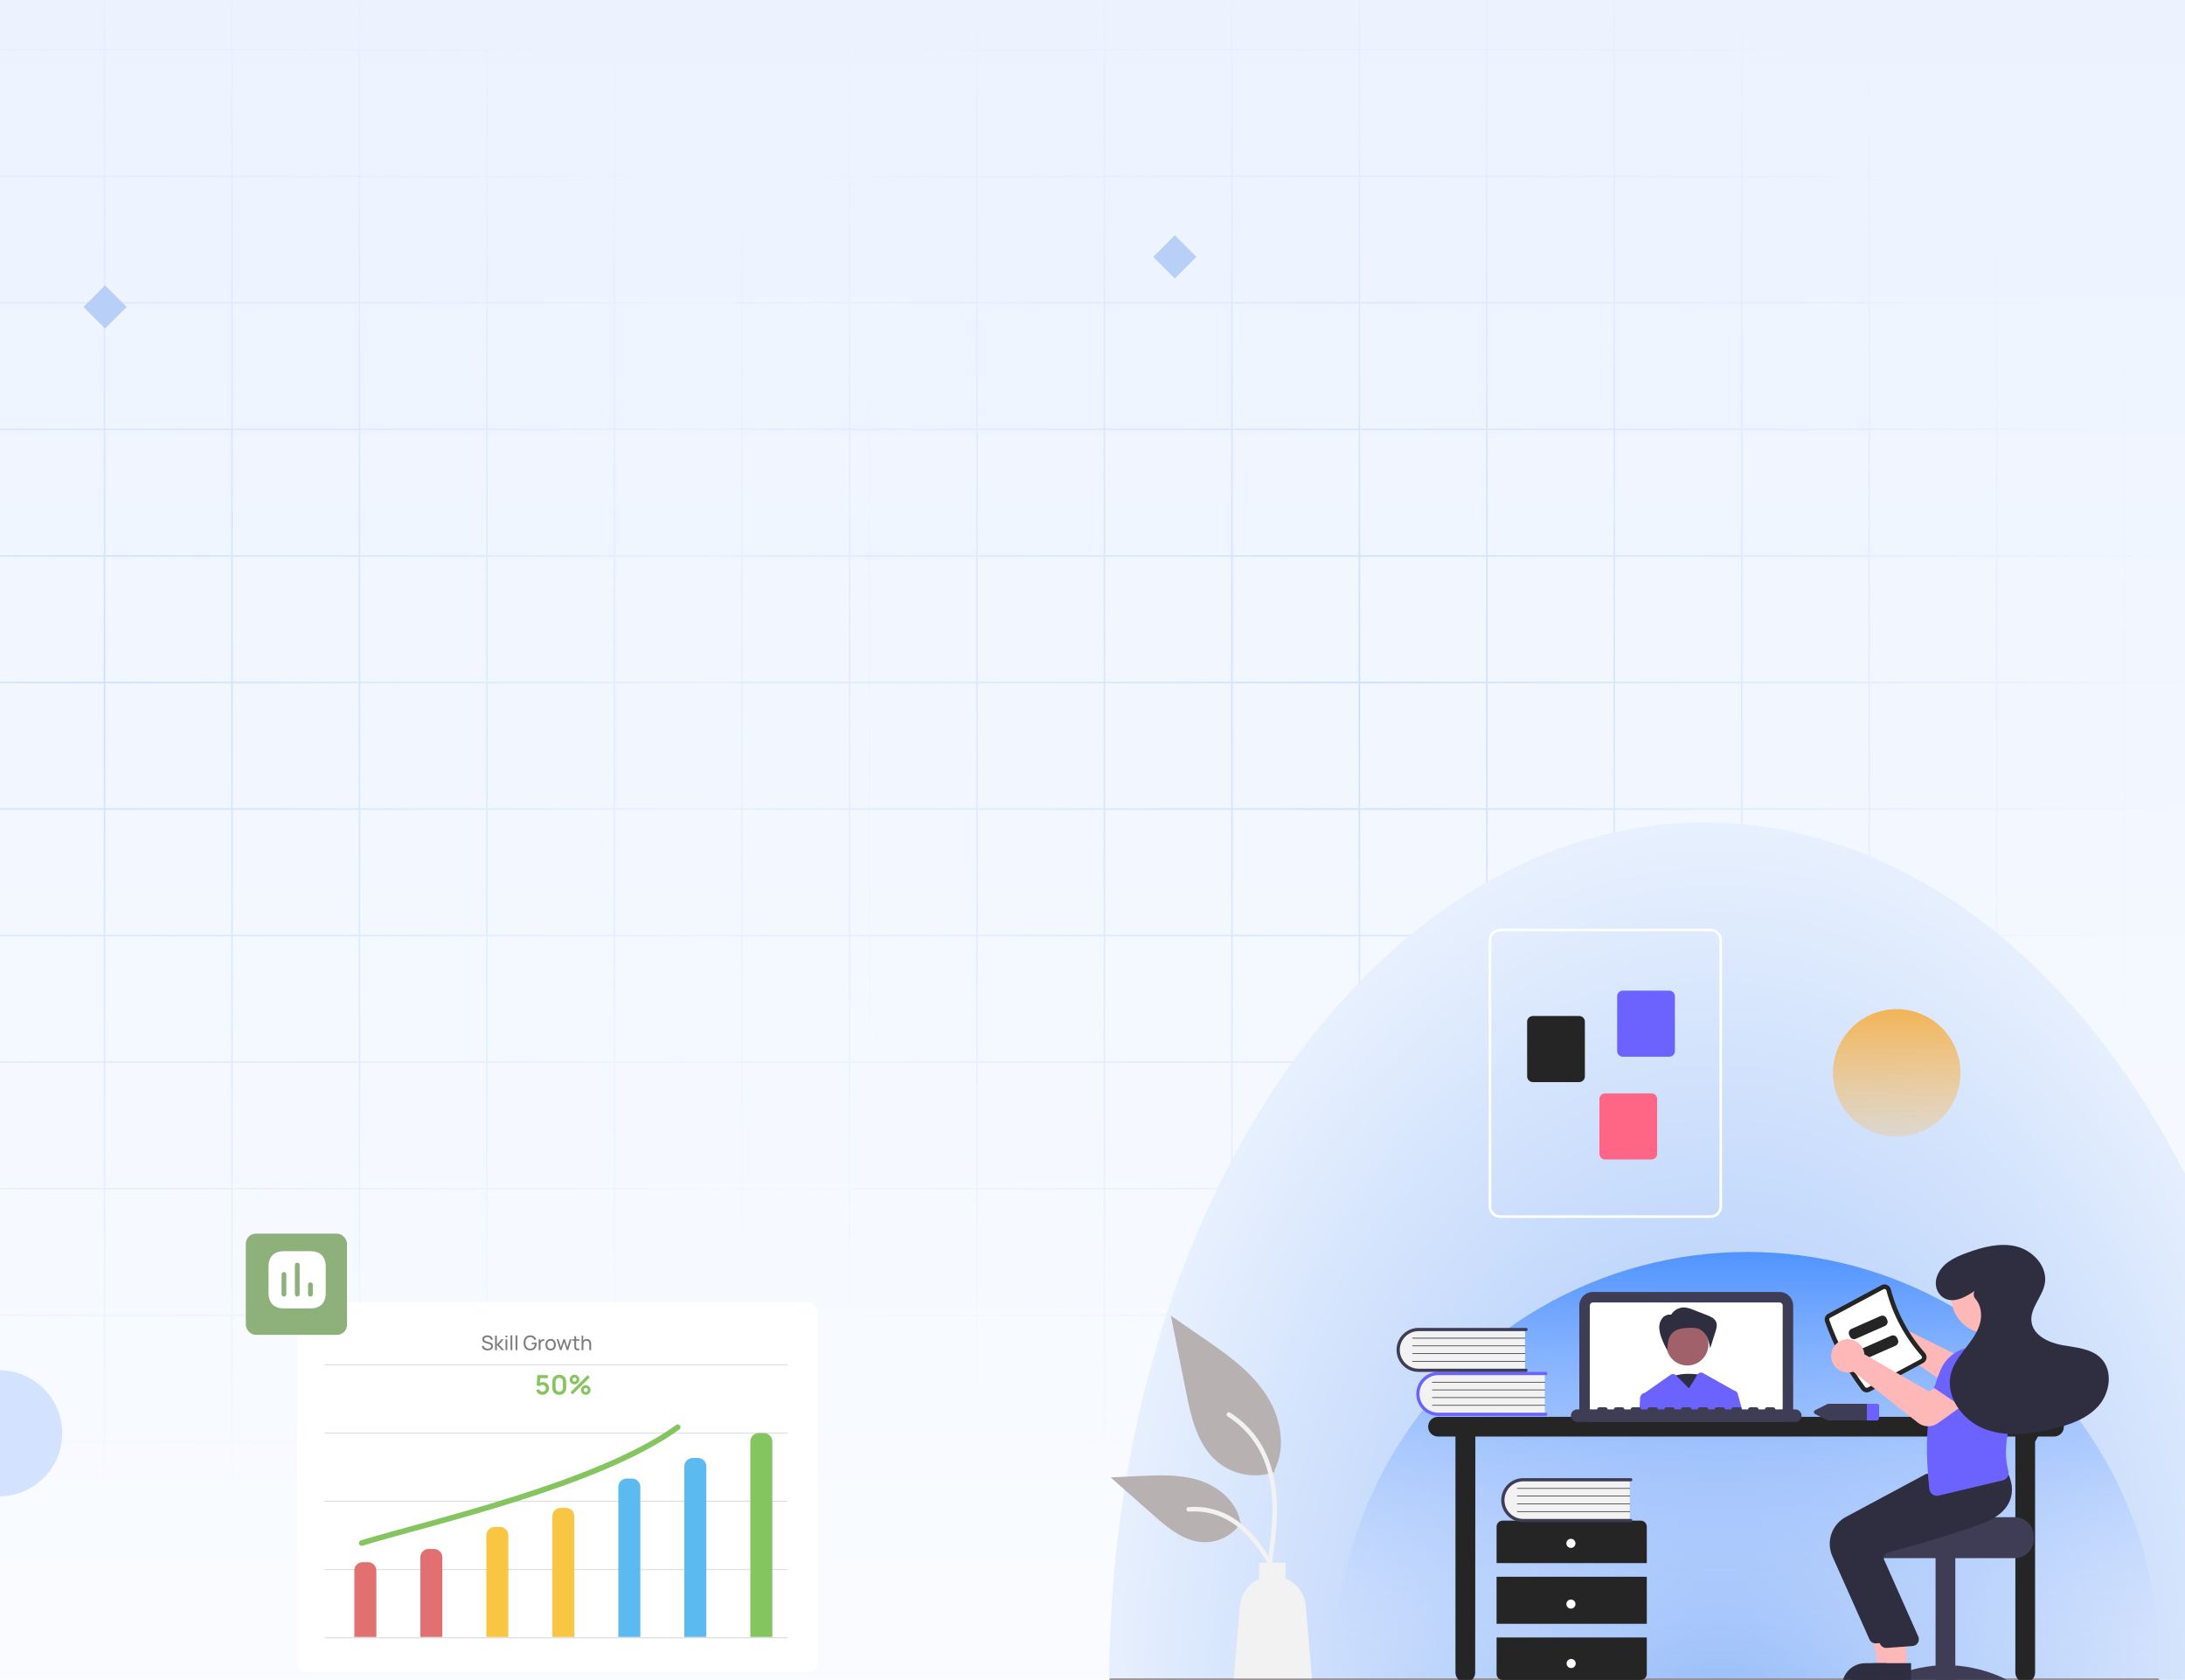 <svg width="1440" height="1107" viewBox="0 0 1440 1107" fill="none" xmlns="http://www.w3.org/2000/svg">
<g clip-path="url(#clip0_191_1733)">
<rect width="1440" height="1107" fill="url(#paint0_linear_191_1733)"/>
<path fill-rule="evenodd" clip-rule="evenodd" d="M559.374 1200.74V1233H560.374V1200.74H643.376V1233H644.376V1200.74H727.379V1233H728.379V1200.74H811.382V1233H812.382V1200.74H895.385V1233H896.385V1200.74H979.388V1233H980.388V1200.74H1063.39V1233H1064.39V1200.74H1147.39V1233H1148.39V1200.74H1231.4V1233H1232.4V1200.74H1315.4V1233H1316.4V1200.74L1399.4 1200.74V1233H1400.4V1200.74H1483.41V1233H1484.41V1200.74L1567.41 1200.74V1233H1568.41V1200.74H1640.17V1199.74H1568.41V1117.35H1640.17V1116.35H1568.41V1033.96H1640.17V1032.96H1568.41V950.565H1640.17V949.565H1568.41V867.174H1640.17V866.174H1568.41V783.783H1640.17V782.783H1568.41V700.392H1640.17V699.392H1568.41V617H1640.17V616H1568.41V533.609H1640.17V532.609H1568.41V450.218H1640.17V449.218H1568.41V366.826H1640.17V365.826H1568.41V283.435H1640.17V282.435H1568.41V200.044L1640.17 200.044V199.044L1568.41 199.044V116.652L1640.17 116.652V115.652L1568.41 115.652V33.261L1640.17 33.261V32.261L1568.41 32.261V0H1567.41V32.261L1484.4 32.261V0H1483.4V32.261L1400.4 32.261V0H1399.4V32.261L1316.4 32.261V0H1315.4V32.261L1232.4 32.261V0H1231.4V32.261L1148.39 32.261V0H1147.39V32.261L1064.39 32.261V0H1063.39V32.261L980.388 32.261V0H979.388V32.261L896.385 32.261V0H895.385V32.261L812.382 32.261V0H811.382V32.261L728.379 32.261V0H727.379V32.261L644.376 32.261V0H643.376V32.261L560.374 32.261V0H559.374V32.261L484 32.261V33.261L559.374 33.261L559.374 115.652L484 115.652V116.652L559.374 116.652V199.043L484 199.043V200.043L559.374 200.043L559.374 282.435L484 282.435V283.435L559.374 283.435L559.374 365.826L484 365.826V366.826L559.374 366.826V449.217L484 449.217V450.217L559.374 450.217L559.374 532.609H484V533.609H559.374V616H484V617H559.374V699.391H484V700.391H559.374L559.374 782.783H484V783.783H559.374V866.174H484V867.174H559.374L559.374 949.565H484V950.565H559.374L559.374 1032.96H484V1033.96H559.374V1116.35H484V1117.35H559.374L559.374 1199.74H484V1200.74H559.374ZM1567.41 33.261L1484.4 33.261V115.652L1567.41 115.652V33.261ZM1567.41 116.652L1484.4 116.652V199.044L1567.41 199.044V116.652ZM1567.41 200.044L1484.4 200.044V282.435L1567.41 282.435V200.044ZM1567.41 283.435L1484.4 283.435V365.826L1567.41 365.826V283.435ZM1567.41 366.826L1484.4 366.826V449.218L1567.41 449.218V366.826ZM1567.41 450.218L1484.4 450.218V532.609L1567.41 532.609V450.218ZM1567.41 533.609L1484.4 533.609V616L1567.41 616V533.609ZM1567.41 617L1484.41 617V699.391L1567.41 699.392V617ZM1567.41 700.392L1484.41 700.391V782.783L1567.41 782.783V700.392ZM1567.41 783.783L1484.41 783.783V866.174L1567.41 866.174V783.783ZM1567.41 867.174L1484.41 867.174V949.565L1567.41 949.565V867.174ZM1567.41 950.565L1484.41 950.565V1032.96L1567.41 1032.96V950.565ZM1567.41 1033.96L1484.41 1033.96V1116.35L1567.41 1116.35V1033.96ZM1567.41 1117.35L1484.41 1117.35V1199.74L1567.41 1199.74V1117.35ZM1483.41 1117.35V1199.74H1400.4V1117.35H1483.41ZM1483.41 1033.96V1116.35H1400.4V1033.96H1483.41ZM1483.41 950.565V1032.96H1400.4V950.565H1483.41ZM1483.41 867.174V949.565H1400.4V867.174H1483.41ZM1483.41 783.783V866.174H1400.4V783.783H1483.41ZM1483.41 700.391V782.783H1400.4V700.391H1483.41ZM1483.41 617V699.391H1400.4V617H1483.41ZM1483.4 533.609V616H1400.4V533.609H1483.4ZM1483.4 450.218V532.609H1400.4V450.218H1483.4ZM1483.4 366.826V449.218H1400.4V366.826H1483.4ZM1483.4 283.435V365.826H1400.4V283.435H1483.4ZM1483.4 200.044V282.435H1400.4V200.044L1483.4 200.044ZM1483.4 116.652V199.044L1400.4 199.044V116.652L1483.4 116.652ZM1483.4 33.261V115.652L1400.4 115.652V33.261L1483.4 33.261ZM1399.4 33.261L1316.4 33.261V115.652L1399.4 115.652V33.261ZM1399.4 116.652L1316.4 116.652V199.044L1399.4 199.044V116.652ZM1399.4 200.044L1316.4 200.044V282.435L1399.4 282.435V200.044ZM1399.4 283.435L1316.4 283.435V365.826L1399.4 365.826V283.435ZM1399.4 366.826L1316.4 366.826V449.218L1399.4 449.218V366.826ZM1399.4 450.218L1316.4 450.218V532.609L1399.4 532.609V450.218ZM1399.4 533.609L1316.4 533.609V616L1399.4 616V533.609ZM1399.4 617L1316.4 617V699.391L1399.4 699.391V617ZM1399.4 700.391L1316.4 700.391V782.783L1399.4 782.783V700.391ZM1399.4 783.783L1316.4 783.783V866.174L1399.4 866.174V783.783ZM1399.4 867.174L1316.4 867.174V949.565L1399.4 949.565V867.174ZM1399.4 950.565L1316.4 950.565V1032.96L1399.4 1032.96V950.565ZM1399.4 1033.96L1316.4 1033.96V1116.35L1399.4 1116.35V1033.96ZM1399.4 1117.35L1316.4 1117.35V1199.74L1399.4 1199.74V1117.35ZM1315.4 1117.35V1199.74H1232.4V1117.35H1315.4ZM1315.4 1033.96V1116.35H1232.4V1033.96H1315.4ZM1315.4 950.565V1032.96H1232.4V950.565H1315.4ZM1315.4 867.174V949.565H1232.4V867.174H1315.4ZM1315.4 783.783V866.174H1232.4V783.783H1315.4ZM1315.4 700.391V782.783H1232.4V700.391H1315.4ZM1315.4 617V699.391H1232.4V617H1315.4ZM1315.4 533.609V616H1232.4V533.609H1315.4ZM1315.4 450.218V532.609H1232.4V450.218H1315.4ZM1315.4 366.826V449.218H1232.4V366.826H1315.4ZM1315.4 283.435V365.826H1232.4V283.435H1315.4ZM1315.4 200.044V282.435H1232.4V200.044L1315.4 200.044ZM1315.4 116.652V199.044L1232.4 199.044V116.652L1315.4 116.652ZM1315.4 33.261V115.652L1232.4 115.652V33.261L1315.4 33.261ZM1231.4 33.261L1148.39 33.261V115.652L1231.4 115.652V33.261ZM1231.4 116.652L1148.39 116.652V199.044L1231.4 199.044V116.652ZM1231.4 200.044L1148.39 200.044V282.435L1231.4 282.435V200.044ZM1231.4 283.435L1148.39 283.435V365.826L1231.4 365.826V283.435ZM1231.4 366.826L1148.39 366.826V449.218L1231.4 449.218V366.826ZM1231.4 450.218L1148.39 450.218V532.609L1231.4 532.609V450.218ZM1231.4 533.609L1148.39 533.609V616L1231.4 616V533.609ZM1231.4 617L1148.39 617V699.391L1231.4 699.391V617ZM1231.4 700.391L1148.39 700.391V782.783L1231.4 782.783V700.391ZM1231.4 783.783L1148.39 783.783V866.174L1231.4 866.174V783.783ZM1231.4 867.174L1148.39 867.174V949.565L1231.4 949.565V867.174ZM1231.4 950.565L1148.39 950.565V1032.96H1231.4V950.565ZM1231.4 1033.96H1148.39V1116.35H1231.4V1033.96ZM1231.4 1117.35H1148.39V1199.74H1231.4V1117.35ZM1147.39 1117.35V1199.74H1064.39V1117.35H1147.39ZM1147.39 1033.96V1116.35H1064.39V1033.96H1147.39ZM1147.39 950.565V1032.96H1064.39V950.565H1147.39ZM1147.39 867.174V949.565H1064.39V867.174H1147.39ZM1147.39 783.783V866.174H1064.39V783.783H1147.39ZM1147.39 700.391V782.783H1064.39V700.391H1147.39ZM1147.39 617V699.391H1064.39V617H1147.39ZM1147.39 533.609V616H1064.39V533.609H1147.39ZM1147.39 450.218V532.609H1064.39V450.218H1147.39ZM1147.39 366.826V449.218H1064.39V366.826H1147.39ZM1147.39 283.435V365.826H1064.39V283.435H1147.39ZM1147.39 200.044V282.435H1064.39V200.044L1147.39 200.044ZM1147.39 116.652V199.044L1064.39 199.044V116.652L1147.39 116.652ZM1147.39 33.261V115.652L1064.39 115.652V33.261L1147.39 33.261ZM1063.39 33.261L980.388 33.261V115.652L1063.39 115.652V33.261ZM1063.39 116.652L980.388 116.652V199.044L1063.39 199.044V116.652ZM1063.39 200.044L980.388 200.044V282.435L1063.39 282.435V200.044ZM1063.39 283.435L980.388 283.435L980.388 365.826L1063.39 365.826V283.435ZM1063.39 366.826L980.388 366.826V449.218L1063.39 449.218V366.826ZM1063.39 450.218L980.388 450.218V532.609L1063.39 532.609V450.218ZM1063.39 533.609L980.388 533.609V616L1063.39 616V533.609ZM1063.39 617L980.388 617V699.391L1063.39 699.391V617ZM1063.39 700.391L980.388 700.391V782.783L1063.39 782.783V700.391ZM1063.39 783.783L980.388 783.783V866.174L1063.39 866.174V783.783ZM1063.39 867.174L980.388 867.174L980.388 949.565L1063.39 949.565V867.174ZM1063.39 950.565L980.388 950.565V1032.96H1063.39V950.565ZM1063.39 1033.96H980.388V1116.35H1063.39V1033.96ZM1063.39 1117.35H980.388V1199.74H1063.39V1117.35ZM979.388 1117.35V1199.74H896.385V1117.35H979.388ZM979.388 1033.96V1116.35H896.385V1033.96H979.388ZM979.388 950.565V1032.96H896.385V950.565H979.388ZM979.388 867.174L979.388 949.565H896.385L896.385 867.174H979.388ZM979.388 783.783V866.174H896.385V783.783H979.388ZM979.388 700.391V782.783H896.385V700.391H979.388ZM979.388 617V699.391H896.385V617H979.388ZM979.388 533.609V616H896.385V533.609H979.388ZM979.388 450.218V532.609H896.385V450.218H979.388ZM979.388 366.826V449.218H896.385V366.826H979.388ZM979.388 283.435L979.388 365.826H896.385L896.385 283.435H979.388ZM979.388 200.044V282.435H896.385V200.044L979.388 200.044ZM979.388 116.652V199.044L896.385 199.044V116.652L979.388 116.652ZM979.388 33.261V115.652L896.385 115.652V33.261L979.388 33.261ZM895.385 33.261L812.382 33.261V115.652L895.385 115.652V33.261ZM895.385 116.652L812.382 116.652V199.044L895.385 199.044V116.652ZM895.385 200.044L812.382 200.044V282.435L895.385 282.435V200.044ZM895.385 283.435L812.382 283.435L812.382 365.826L895.385 365.826L895.385 283.435ZM895.385 366.826L812.382 366.826V449.217L895.385 449.218V366.826ZM895.385 450.218L812.382 450.217V532.609H895.385V450.218ZM895.385 533.609H812.382V616H895.385V533.609ZM895.385 617H812.382V699.391H895.385V617ZM895.385 700.391H812.382V782.783H895.385V700.391ZM895.385 783.783H812.382V866.174H895.385V783.783ZM895.385 867.174H812.382L812.382 949.565H895.385L895.385 867.174ZM895.385 950.565H812.382V1032.96H895.385V950.565ZM895.385 1033.96H812.382V1116.35H895.385V1033.96ZM895.385 1117.35H812.382V1199.74H895.385V1117.35ZM811.382 1117.35V1199.74H728.379V1117.35H811.382ZM811.382 1033.96V1116.35H728.379L728.379 1033.96H811.382ZM811.382 950.565V1032.96H728.379V950.565H811.382ZM811.382 867.174L811.382 949.565H728.379V867.174H811.382ZM811.382 783.783V866.174H728.379V783.783H811.382ZM811.382 700.391V782.783H728.379L728.379 700.391H811.382ZM811.382 617V699.391H728.379V617H811.382ZM811.382 533.609V616H728.379V533.609H811.382ZM811.382 450.217V532.609H728.379L728.379 450.217L811.382 450.217ZM811.382 366.826V449.217L728.379 449.217V366.826L811.382 366.826ZM811.382 283.435L811.382 365.826L728.379 365.826V283.435L811.382 283.435ZM811.382 200.044V282.435L728.379 282.435V200.044L811.382 200.044ZM811.382 116.652V199.044L728.379 199.044L728.379 116.652L811.382 116.652ZM811.382 33.261V115.652L728.379 115.652V33.261L811.382 33.261ZM727.379 33.261L644.376 33.261V115.652L727.379 115.652V33.261ZM727.379 116.652L644.376 116.652L644.376 199.044L727.379 199.044L727.379 116.652ZM727.379 200.044L644.376 200.044V282.435L727.379 282.435V200.044ZM727.379 283.435L644.376 283.435V365.826L727.379 365.826V283.435ZM727.379 366.826L644.376 366.826V449.217L727.379 449.217V366.826ZM727.379 450.217L644.376 450.217L644.376 532.609H727.379L727.379 450.217ZM727.379 533.609H644.376V616H727.379V533.609ZM727.379 617H644.376V699.391H727.379V617ZM727.379 700.391H644.376L644.376 782.783H727.379L727.379 700.391ZM727.379 783.783H644.376V866.174H727.379V783.783ZM727.379 867.174H644.376V949.565H727.379V867.174ZM727.379 950.565H644.376V1032.96H727.379V950.565ZM727.379 1033.96H644.376L644.376 1116.35H727.379L727.379 1033.96ZM727.379 1117.35H644.376V1199.74H727.379V1117.35ZM643.376 1117.35V1199.74H560.374L560.374 1117.35H643.376ZM643.376 1033.96L643.376 1116.35H560.374V1033.96H643.376ZM643.376 950.565V1032.96H560.374L560.374 950.565H643.376ZM643.376 867.174V949.565H560.374L560.374 867.174H643.376ZM643.376 783.783V866.174H560.374V783.783H643.376ZM643.376 700.391L643.376 782.783H560.374L560.374 700.391H643.376ZM643.376 617V699.391H560.374V617H643.376ZM643.376 533.609V616H560.374V533.609H643.376ZM643.376 450.217L643.376 532.609H560.374L560.374 450.217L643.376 450.217ZM643.376 366.826V449.217L560.374 449.217V366.826L643.376 366.826ZM643.376 283.435V365.826L560.374 365.826L560.374 283.435L643.376 283.435ZM643.376 200.044V282.435L560.374 282.435L560.374 200.043L643.376 200.044ZM643.376 116.652L643.376 199.044L560.374 199.043V116.652L643.376 116.652ZM643.376 33.261V115.652L560.374 115.652L560.374 33.261L643.376 33.261Z" fill="url(#paint1_radial_191_1733)"/>
<path fill-rule="evenodd" clip-rule="evenodd" d="M-267.626 1200.74V1233H-266.626V1200.74H-183.624V1233H-182.624V1200.74H-99.621V1233H-98.621V1200.74H-15.618V1233H-14.618V1200.74H68.385V1233H69.385V1200.74H152.388V1233H153.388V1200.74H236.391V1233H237.391V1200.74H320.394V1233H321.394V1200.74H404.396V1233H405.396V1200.74H488.399V1233H489.399V1200.74L572.402 1200.74V1233H573.402V1200.74H656.405V1233H657.405V1200.74L740.408 1200.74V1233H741.408V1200.74H813.168V1199.74H741.408V1117.35H813.168V1116.35H741.408V1033.96H813.168V1032.96H741.408V950.565H813.168V949.565H741.408V867.174H813.168V866.174H741.408V783.783H813.168V782.783H741.408V700.392H813.168V699.392H741.408V617H813.168V616H741.408V533.609H813.168V532.609H741.408V450.218H813.168V449.218H741.408V366.826H813.168V365.826H741.408V283.435H813.168V282.435H741.408V200.044L813.168 200.044V199.044L741.408 199.044V116.652L813.168 116.652V115.652L741.408 115.652V33.261L813.168 33.261V32.261L741.408 32.261V0H740.408V32.261L657.405 32.261V0H656.405V32.261L573.402 32.261V0H572.402V32.261L489.399 32.261V0H488.399V32.261L405.396 32.261V0H404.396V32.261L321.394 32.261V0H320.394V32.261L237.391 32.261V0H236.391V32.261L153.388 32.261V0H152.388V32.261L69.385 32.261V0H68.385V32.261L-14.618 32.261V0H-15.618V32.261L-98.621 32.261V0H-99.621V32.261L-182.624 32.261V0H-183.624V32.261L-266.626 32.261V0H-267.626V32.261L-343 32.261V33.261L-267.626 33.261L-267.626 115.652L-343 115.652V116.652L-267.626 116.652V199.043L-343 199.043V200.043L-267.626 200.043L-267.626 282.435L-343 282.435V283.435L-267.626 283.435L-267.626 365.826L-343 365.826V366.826L-267.626 366.826V449.217L-343 449.217V450.217L-267.626 450.217L-267.626 532.609H-343V533.609H-267.626V616H-343V617H-267.626V699.391H-343V700.391H-267.626L-267.626 782.783H-343V783.783H-267.626V866.174H-343V867.174H-267.626L-267.626 949.565H-343V950.565H-267.626L-267.626 1032.96H-343V1033.96H-267.626V1116.35H-343V1117.35H-267.626L-267.626 1199.74H-343V1200.74H-267.626ZM740.408 33.261L657.405 33.261V115.652L740.408 115.652V33.261ZM740.408 116.652L657.405 116.652V199.044L740.408 199.044V116.652ZM740.408 200.044L657.405 200.044V282.435L740.408 282.435V200.044ZM740.408 283.435L657.405 283.435V365.826L740.408 365.826V283.435ZM740.408 366.826L657.405 366.826V449.218L740.408 449.218V366.826ZM740.408 450.218L657.405 450.218V532.609L740.408 532.609V450.218ZM740.408 533.609L657.405 533.609V616L740.408 616V533.609ZM740.408 617L657.405 617V699.391L740.408 699.392V617ZM740.408 700.392L657.405 700.391V782.783L740.408 782.783V700.392ZM740.408 783.783L657.405 783.783V866.174L740.408 866.174V783.783ZM740.408 867.174L657.405 867.174V949.565L740.408 949.565V867.174ZM740.408 950.565L657.405 950.565V1032.96L740.408 1032.96V950.565ZM740.408 1033.96L657.405 1033.96V1116.35L740.408 1116.35V1033.96ZM740.408 1117.35L657.405 1117.35V1199.74L740.408 1199.74V1117.35ZM656.405 1117.35V1199.74H573.402V1117.35H656.405ZM656.405 1033.96V1116.35H573.402V1033.96H656.405ZM656.405 950.565V1032.96H573.402V950.565H656.405ZM656.405 867.174V949.565H573.402V867.174H656.405ZM656.405 783.783V866.174H573.402V783.783H656.405ZM656.405 700.391V782.783H573.402V700.391H656.405ZM656.405 617V699.391H573.402V617H656.405ZM656.405 533.609V616H573.402V533.609H656.405ZM656.405 450.218V532.609H573.402V450.218H656.405ZM656.405 366.826V449.218H573.402V366.826H656.405ZM656.405 283.435V365.826H573.402V283.435H656.405ZM656.405 200.044V282.435H573.402V200.044L656.405 200.044ZM656.405 116.652V199.044L573.402 199.044V116.652L656.405 116.652ZM656.405 33.261V115.652L573.402 115.652V33.261L656.405 33.261ZM572.402 33.261L489.399 33.261V115.652L572.402 115.652V33.261ZM572.402 116.652L489.399 116.652V199.044L572.402 199.044V116.652ZM572.402 200.044L489.399 200.044V282.435L572.402 282.435V200.044ZM572.402 283.435L489.399 283.435V365.826L572.402 365.826V283.435ZM572.402 366.826L489.399 366.826V449.218L572.402 449.218V366.826ZM572.402 450.218L489.399 450.218V532.609L572.402 532.609V450.218ZM572.402 533.609L489.399 533.609V616L572.402 616V533.609ZM572.402 617L489.399 617V699.391L572.402 699.391V617ZM572.402 700.391L489.399 700.391V782.783L572.402 782.783V700.391ZM572.402 783.783L489.399 783.783V866.174L572.402 866.174V783.783ZM572.402 867.174L489.399 867.174V949.565L572.402 949.565V867.174ZM572.402 950.565L489.399 950.565V1032.96L572.402 1032.96V950.565ZM572.402 1033.96L489.399 1033.96V1116.35L572.402 1116.35V1033.96ZM572.402 1117.35L489.399 1117.35V1199.74L572.402 1199.74V1117.35ZM488.399 1117.35V1199.74H405.396V1117.35H488.399ZM488.399 1033.96V1116.35H405.396V1033.96H488.399ZM488.399 950.565V1032.96H405.396V950.565H488.399ZM488.399 867.174V949.565H405.396V867.174H488.399ZM488.399 783.783V866.174H405.396V783.783H488.399ZM488.399 700.391V782.783H405.396V700.391H488.399ZM488.399 617V699.391H405.396V617H488.399ZM488.399 533.609V616H405.396V533.609H488.399ZM488.399 450.218V532.609H405.396V450.218H488.399ZM488.399 366.826V449.218H405.396V366.826H488.399ZM488.399 283.435V365.826H405.396V283.435H488.399ZM488.399 200.044V282.435H405.396V200.044L488.399 200.044ZM488.399 116.652V199.044L405.396 199.044V116.652L488.399 116.652ZM488.399 33.261V115.652L405.396 115.652V33.261L488.399 33.261ZM404.396 33.261L321.394 33.261V115.652L404.396 115.652V33.261ZM404.396 116.652L321.394 116.652V199.044L404.396 199.044V116.652ZM404.396 200.044L321.394 200.044V282.435L404.396 282.435V200.044ZM404.396 283.435L321.394 283.435V365.826L404.396 365.826V283.435ZM404.396 366.826L321.394 366.826V449.218L404.396 449.218V366.826ZM404.396 450.218L321.394 450.218V532.609L404.396 532.609V450.218ZM404.396 533.609L321.394 533.609V616L404.396 616V533.609ZM404.396 617L321.394 617V699.391L404.396 699.391V617ZM404.396 700.391L321.394 700.391V782.783L404.396 782.783V700.391ZM404.396 783.783L321.394 783.783V866.174L404.396 866.174V783.783ZM404.396 867.174L321.394 867.174V949.565L404.396 949.565V867.174ZM404.396 950.565L321.394 950.565V1032.96H404.396V950.565ZM404.396 1033.96H321.394V1116.35H404.396V1033.96ZM404.396 1117.35H321.394V1199.74H404.396V1117.35ZM320.394 1117.35V1199.74H237.391V1117.35H320.394ZM320.394 1033.96V1116.35H237.391V1033.96H320.394ZM320.394 950.565V1032.96H237.391V950.565H320.394ZM320.394 867.174V949.565H237.391V867.174H320.394ZM320.394 783.783V866.174H237.391V783.783H320.394ZM320.394 700.391V782.783H237.391V700.391H320.394ZM320.394 617V699.391H237.391V617H320.394ZM320.394 533.609V616H237.391V533.609H320.394ZM320.394 450.218V532.609H237.391V450.218H320.394ZM320.394 366.826V449.218H237.391V366.826H320.394ZM320.394 283.435V365.826H237.391V283.435H320.394ZM320.394 200.044V282.435H237.391V200.044L320.394 200.044ZM320.394 116.652V199.044L237.391 199.044V116.652L320.394 116.652ZM320.394 33.261V115.652L237.391 115.652V33.261L320.394 33.261ZM236.391 33.261L153.388 33.261V115.652L236.391 115.652V33.261ZM236.391 116.652L153.388 116.652V199.044L236.391 199.044V116.652ZM236.391 200.044L153.388 200.044V282.435L236.391 282.435V200.044ZM236.391 283.435L153.388 283.435L153.388 365.826L236.391 365.826V283.435ZM236.391 366.826L153.388 366.826V449.218L236.391 449.218V366.826ZM236.391 450.218L153.388 450.218V532.609L236.391 532.609V450.218ZM236.391 533.609L153.388 533.609V616L236.391 616V533.609ZM236.391 617L153.388 617V699.391L236.391 699.391V617ZM236.391 700.391L153.388 700.391V782.783L236.391 782.783V700.391ZM236.391 783.783L153.388 783.783V866.174L236.391 866.174V783.783ZM236.391 867.174L153.388 867.174L153.388 949.565L236.391 949.565V867.174ZM236.391 950.565L153.388 950.565V1032.96H236.391V950.565ZM236.391 1033.96H153.388V1116.35H236.391V1033.96ZM236.391 1117.35H153.388V1199.74H236.391V1117.35ZM152.388 1117.35V1199.74H69.385V1117.35H152.388ZM152.388 1033.96V1116.35H69.385V1033.96H152.388ZM152.388 950.565V1032.96H69.385V950.565H152.388ZM152.388 867.174L152.388 949.565H69.385L69.385 867.174H152.388ZM152.388 783.783V866.174H69.385V783.783H152.388ZM152.388 700.391V782.783H69.385V700.391H152.388ZM152.388 617V699.391H69.385V617H152.388ZM152.388 533.609V616H69.385V533.609H152.388ZM152.388 450.218V532.609H69.385V450.218H152.388ZM152.388 366.826V449.218H69.385V366.826H152.388ZM152.388 283.435L152.388 365.826H69.385L69.385 283.435H152.388ZM152.388 200.044V282.435H69.385V200.044L152.388 200.044ZM152.388 116.652V199.044L69.385 199.044V116.652L152.388 116.652ZM152.388 33.261V115.652L69.385 115.652V33.261L152.388 33.261ZM68.385 33.261L-14.618 33.261V115.652L68.385 115.652V33.261ZM68.385 116.652L-14.618 116.652V199.044L68.385 199.044V116.652ZM68.385 200.044L-14.618 200.044V282.435L68.385 282.435V200.044ZM68.385 283.435L-14.618 283.435L-14.618 365.826L68.385 365.826L68.385 283.435ZM68.385 366.826L-14.618 366.826V449.217L68.385 449.218V366.826ZM68.385 450.218L-14.618 450.217V532.609H68.385V450.218ZM68.385 533.609H-14.618V616H68.385V533.609ZM68.385 617H-14.618V699.391H68.385V617ZM68.385 700.391H-14.618V782.783H68.385V700.391ZM68.385 783.783H-14.618V866.174H68.385V783.783ZM68.385 867.174H-14.618L-14.618 949.565H68.385L68.385 867.174ZM68.385 950.565H-14.618V1032.96H68.385V950.565ZM68.385 1033.96H-14.618V1116.35H68.385V1033.96ZM68.385 1117.35H-14.618V1199.74H68.385V1117.35ZM-15.618 1117.35V1199.74H-98.621V1117.35H-15.618ZM-15.618 1033.96V1116.35H-98.621L-98.621 1033.96H-15.618ZM-15.618 950.565V1032.96H-98.621V950.565H-15.618ZM-15.618 867.174L-15.618 949.565H-98.621V867.174H-15.618ZM-15.618 783.783V866.174H-98.621V783.783H-15.618ZM-15.618 700.391V782.783H-98.621L-98.621 700.391H-15.618ZM-15.618 617V699.391H-98.621V617H-15.618ZM-15.618 533.609V616H-98.621V533.609H-15.618ZM-15.618 450.217V532.609H-98.621L-98.621 450.217L-15.618 450.217ZM-15.618 366.826V449.217L-98.621 449.217V366.826L-15.618 366.826ZM-15.618 283.435L-15.618 365.826L-98.621 365.826V283.435L-15.618 283.435ZM-15.618 200.044V282.435L-98.621 282.435V200.044L-15.618 200.044ZM-15.618 116.652V199.044L-98.621 199.044L-98.621 116.652L-15.618 116.652ZM-15.618 33.261V115.652L-98.621 115.652V33.261L-15.618 33.261ZM-99.621 33.261L-182.624 33.261V115.652L-99.621 115.652V33.261ZM-99.621 116.652L-182.624 116.652L-182.624 199.044L-99.621 199.044L-99.621 116.652ZM-99.621 200.044L-182.624 200.044V282.435L-99.621 282.435V200.044ZM-99.621 283.435L-182.624 283.435V365.826L-99.621 365.826V283.435ZM-99.621 366.826L-182.624 366.826V449.217L-99.621 449.217V366.826ZM-99.621 450.217L-182.624 450.217L-182.624 532.609H-99.621L-99.621 450.217ZM-99.621 533.609H-182.624V616H-99.621V533.609ZM-99.621 617H-182.624V699.391H-99.621V617ZM-99.621 700.391H-182.624L-182.624 782.783H-99.621L-99.621 700.391ZM-99.621 783.783H-182.624V866.174H-99.621V783.783ZM-99.621 867.174H-182.624V949.565H-99.621V867.174ZM-99.621 950.565H-182.624V1032.96H-99.621V950.565ZM-99.621 1033.96H-182.624L-182.624 1116.35H-99.621L-99.621 1033.96ZM-99.621 1117.35H-182.624V1199.74H-99.621V1117.35ZM-183.624 1117.35V1199.74H-266.626L-266.626 1117.35H-183.624ZM-183.624 1033.96L-183.624 1116.35H-266.626V1033.96H-183.624ZM-183.624 950.565V1032.96H-266.626L-266.626 950.565H-183.624ZM-183.624 867.174V949.565H-266.626L-266.626 867.174H-183.624ZM-183.624 783.783V866.174H-266.626V783.783H-183.624ZM-183.624 700.391L-183.624 782.783H-266.626L-266.626 700.391H-183.624ZM-183.624 617V699.391H-266.626V617H-183.624ZM-183.624 533.609V616H-266.626V533.609H-183.624ZM-183.624 450.217L-183.624 532.609H-266.626L-266.626 450.217L-183.624 450.217ZM-183.624 366.826V449.217L-266.626 449.217V366.826L-183.624 366.826ZM-183.624 283.435V365.826L-266.626 365.826L-266.626 283.435L-183.624 283.435ZM-183.624 200.044V282.435L-266.626 282.435L-266.626 200.043L-183.624 200.044ZM-183.624 116.652L-183.624 199.044L-266.626 199.043V116.652L-183.624 116.652ZM-183.624 33.261V115.652L-266.626 115.652L-266.626 33.261L-183.624 33.261Z" fill="url(#paint2_radial_191_1733)"/>
<g clip-path="url(#clip1_191_1733)">
<path d="M1516 1109C1516 958.622 1474.65 814.404 1401.04 708.07C1327.43 601.737 1227.6 542 1123.5 542C1019.4 542 919.569 601.737 845.961 708.07C772.353 814.404 731 958.622 731 1109L1123.5 1109H1516Z" fill="url(#paint3_radial_191_1733)"/>
<ellipse cx="1151.5" cy="1096.5" rx="271.5" ry="271.5" transform="rotate(-180 1151.5 1096.5)" fill="url(#paint4_linear_191_1733)"/>
<circle cx="1250" cy="707" r="42" fill="url(#paint5_linear_191_1733)"/>
<g clip-path="url(#clip2_191_1733)">
<path d="M1422 1108.04H732C731.735 1108.04 731.48 1107.94 731.293 1107.75C731.105 1107.56 731 1107.31 731 1107.04C731 1106.78 731.105 1106.52 731.293 1106.34C731.48 1106.15 731.735 1106.04 732 1106.04H1422C1422.27 1106.04 1422.52 1106.15 1422.71 1106.34C1422.89 1106.52 1423 1106.78 1423 1107.04C1423 1107.31 1422.89 1107.56 1422.71 1107.75C1422.52 1107.94 1422.27 1108.04 1422 1108.04Z" fill="#928787"/>
<path d="M1353.7 933.642H947.704C945.98 933.642 944.327 934.326 943.108 935.545C941.889 936.764 941.204 938.418 941.204 940.142C941.204 941.866 941.889 943.519 943.108 944.738C944.327 945.957 945.98 946.642 947.704 946.642H959.204V1102.14C959.204 1103.87 959.889 1105.52 961.108 1106.74C962.327 1107.96 963.98 1108.64 965.704 1108.64C967.428 1108.64 969.082 1107.96 970.301 1106.74C971.52 1105.52 972.204 1103.87 972.204 1102.14L972.303 946.642H1328.2V1102.14C1328.2 1103.87 1328.89 1105.52 1330.11 1106.74C1331.33 1107.96 1332.98 1108.64 1334.7 1108.64C1336.43 1108.64 1338.08 1107.96 1339.3 1106.74C1340.52 1105.52 1341.2 1103.87 1341.2 1102.14V950.069L1343.1 946.642H1353.7C1355.43 946.642 1357.08 945.957 1358.3 944.738C1359.52 943.519 1360.2 941.866 1360.2 940.142C1360.2 938.418 1359.52 936.764 1358.3 935.545C1357.08 934.326 1355.43 933.642 1353.7 933.642Z" fill="#252525"/>
<path d="M1172.79 937.043H1049.81C1047.43 937.04 1045.15 936.093 1043.46 934.409C1041.78 932.725 1040.83 930.442 1040.83 928.061V860.352C1040.83 857.971 1041.78 855.688 1043.46 854.004C1045.15 852.32 1047.43 851.373 1049.81 851.37H1172.79C1175.18 851.373 1177.46 852.32 1179.14 854.004C1180.83 855.688 1181.77 857.971 1181.78 860.352V928.061C1181.77 930.442 1180.83 932.725 1179.14 934.409C1177.46 936.093 1175.18 937.04 1172.79 937.043Z" fill="#3F3D56"/>
<path d="M1172.79 858.283H1049.81C1049.26 858.284 1048.74 858.503 1048.35 858.891C1047.96 859.279 1047.74 859.805 1047.74 860.353V928.063C1047.74 928.612 1047.96 929.138 1048.35 929.526C1048.74 929.914 1049.26 930.132 1049.81 930.133H1172.79C1173.34 930.132 1173.87 929.914 1174.26 929.526C1174.64 929.138 1174.86 928.612 1174.86 928.063V860.353C1174.86 859.805 1174.64 859.279 1174.26 858.891C1173.87 858.503 1173.34 858.284 1172.79 858.283Z" fill="white"/>
<path d="M1121.79 906.221C1121.79 906.221 1107.07 902.829 1098.97 909.048C1090.88 915.268 1109.28 929.403 1109.28 929.403L1121.79 906.221Z" fill="#2F2E41"/>
<path d="M1112.02 899.811C1119.69 899.811 1125.91 893.594 1125.91 885.924C1125.91 878.255 1119.69 872.037 1112.02 872.037C1104.35 872.037 1098.14 878.255 1098.14 885.924C1098.14 893.594 1104.35 899.811 1112.02 899.811Z" fill="#A0616A"/>
<path d="M1101.29 866.43C1102.21 864.858 1103.55 863.573 1105.16 862.716C1106.78 861.859 1108.59 861.464 1110.41 861.574C1112.32 861.813 1114.18 862.333 1115.93 863.118L1125.01 866.659C1127.36 867.576 1129.93 868.698 1130.95 871.005C1131.89 873.145 1131.19 875.617 1130.47 877.846L1127.08 888.439C1126.7 886.042 1126.05 883.694 1125.15 881.441C1124.23 879.174 1122.58 877.283 1120.45 876.077C1118.09 874.868 1115.31 874.893 1112.66 875.02C1108.91 875.201 1104.84 875.678 1102.17 878.322C1100.76 879.824 1099.8 881.696 1099.41 883.721C1099.02 885.736 1098.83 887.782 1098.83 889.833C1097.29 887.19 1096 884.414 1094.96 881.538C1094.11 879.396 1093.62 877.126 1093.52 874.823C1093.43 872.5 1094.2 870.226 1095.69 868.436C1096.44 867.561 1097.42 866.914 1098.52 866.567C1099.62 866.221 1100.8 866.189 1101.92 866.475L1101.29 866.43Z" fill="#2F2E41"/>
<path d="M1145.18 918.263C1145.05 917.794 1144.79 917.374 1144.42 917.056C1144.05 916.737 1143.6 916.535 1143.11 916.473C1143.08 916.451 1143.05 916.431 1143.01 916.413L1122.28 904.795C1121.69 904.463 1120.99 904.373 1120.34 904.542C1119.68 904.711 1119.11 905.127 1118.75 905.703L1113.08 914.883L1104.54 906.343L1104.41 906.207C1103.97 905.769 1103.39 905.499 1102.77 905.445C1102.16 905.391 1101.54 905.557 1101.03 905.912L1083.99 917.843C1083.96 917.843 1083.93 917.853 1083.9 917.853C1083.09 917.989 1082.34 918.399 1081.79 919.016C1081.24 919.632 1080.92 920.418 1080.87 921.243L1080.43 930.133H1148.47L1145.18 918.263Z" fill="#6C63FF"/>
<path d="M1183.16 928.752H1170.03C1170.03 928.385 1169.88 928.034 1169.63 927.775C1169.37 927.516 1169.02 927.37 1168.65 927.37H1164.5C1164.14 927.37 1163.79 927.516 1163.53 927.775C1163.27 928.034 1163.12 928.385 1163.12 928.752H1158.98C1158.98 928.385 1158.83 928.034 1158.57 927.775C1158.31 927.516 1157.96 927.37 1157.59 927.37H1153.45C1153.08 927.37 1152.73 927.516 1152.47 927.775C1152.21 928.034 1152.07 928.385 1152.07 928.752H1147.92C1147.92 928.385 1147.78 928.034 1147.52 927.775C1147.26 927.516 1146.91 927.37 1146.54 927.37H1142.39C1142.03 927.37 1141.68 927.516 1141.42 927.775C1141.16 928.034 1141.01 928.385 1141.01 928.752H1136.87C1136.87 928.385 1136.72 928.034 1136.46 927.775C1136.2 927.516 1135.85 927.37 1135.48 927.37H1131.34C1130.97 927.37 1130.62 927.516 1130.36 927.775C1130.1 928.034 1129.96 928.385 1129.96 928.752H1125.81C1125.81 928.385 1125.67 928.034 1125.41 927.775C1125.15 927.516 1124.8 927.37 1124.43 927.37H1120.28C1119.92 927.37 1119.57 927.516 1119.31 927.775C1119.05 928.034 1118.9 928.385 1118.9 928.752H1114.76C1114.76 928.385 1114.61 928.034 1114.35 927.775C1114.09 927.516 1113.74 927.37 1113.38 927.37H1109.23C1108.86 927.37 1108.51 927.516 1108.25 927.775C1107.99 928.034 1107.85 928.385 1107.85 928.752H1103.7C1103.7 928.385 1103.56 928.034 1103.3 927.775C1103.04 927.516 1102.69 927.37 1102.32 927.37H1098.18C1097.81 927.37 1097.46 927.516 1097.2 927.775C1096.94 928.034 1096.79 928.385 1096.79 928.752H1092.65C1092.65 928.385 1092.5 928.034 1092.24 927.775C1091.98 927.516 1091.63 927.37 1091.27 927.37H1087.12C1086.75 927.37 1086.4 927.516 1086.14 927.775C1085.89 928.034 1085.74 928.385 1085.74 928.752H1081.59C1081.59 928.385 1081.45 928.034 1081.19 927.775C1080.93 927.516 1080.58 927.37 1080.21 927.37H1076.07C1075.7 927.37 1075.35 927.516 1075.09 927.775C1074.83 928.034 1074.69 928.385 1074.68 928.752H1070.54C1070.54 928.385 1070.39 928.034 1070.13 927.775C1069.88 927.516 1069.52 927.37 1069.16 927.37H1065.01C1064.65 927.37 1064.29 927.516 1064.04 927.775C1063.78 928.034 1063.63 928.385 1063.63 928.752H1059.48C1059.48 928.385 1059.34 928.034 1059.08 927.775C1058.82 927.516 1058.47 927.37 1058.1 927.37H1053.96C1053.59 927.37 1053.24 927.516 1052.98 927.775C1052.72 928.034 1052.58 928.385 1052.58 928.752H1039.45C1038.35 928.754 1037.3 929.191 1036.52 929.968C1035.75 930.746 1035.31 931.799 1035.31 932.897C1035.31 933.996 1035.75 935.049 1036.52 935.826C1037.3 936.604 1038.35 937.041 1039.45 937.043H1183.16C1184.26 937.043 1185.31 936.606 1186.09 935.829C1186.87 935.051 1187.3 933.997 1187.3 932.897C1187.3 931.798 1186.87 930.744 1186.09 929.966C1185.31 929.189 1184.26 928.752 1183.16 928.752Z" fill="#3F3D56"/>
<path d="M1018.08 904.678V932.204H949.117C947.269 932.268 945.427 931.96 943.702 931.297C941.976 930.635 940.401 929.631 939.071 928.347C937.741 927.062 936.684 925.523 935.961 923.822C935.239 922.12 934.867 920.29 934.867 918.441C934.867 916.592 935.239 914.762 935.961 913.061C936.684 911.359 937.741 909.82 939.071 908.536C940.401 907.251 941.976 906.248 943.702 905.585C945.427 904.922 947.269 904.614 949.117 904.678H1018.08Z" fill="#F2F2F2"/>
<path d="M1019.77 931.992C1019.77 932.273 1019.66 932.542 1019.46 932.741C1019.26 932.939 1018.99 933.051 1018.71 933.051H947.888C944.042 933.051 940.353 931.523 937.633 928.803C934.913 926.083 933.385 922.394 933.385 918.547C933.385 914.7 934.913 911.011 937.633 908.291C940.353 905.571 944.042 904.043 947.888 904.043H1018.71C1019 904.043 1019.26 904.155 1019.46 904.353C1019.66 904.552 1019.77 904.821 1019.77 905.102C1019.77 905.382 1019.66 905.652 1019.46 905.85C1019.26 906.049 1019 906.16 1018.71 906.16H947.888C944.605 906.163 941.458 907.47 939.137 909.792C936.816 912.115 935.513 915.264 935.513 918.547C935.513 921.83 936.816 924.979 939.137 927.302C941.458 929.624 944.605 930.931 947.888 930.933H1018.71C1018.99 930.934 1019.26 931.045 1019.46 931.244C1019.66 931.442 1019.77 931.711 1019.77 931.992Z" fill="#6C63FF"/>
<path d="M1018.08 911.03H943.971C943.943 911.031 943.916 911.025 943.89 911.015C943.864 911.004 943.84 910.989 943.821 910.969C943.801 910.949 943.785 910.926 943.774 910.9C943.764 910.874 943.758 910.847 943.758 910.819C943.758 910.791 943.764 910.763 943.774 910.737C943.785 910.712 943.801 910.688 943.821 910.668C943.84 910.649 943.864 910.633 943.89 910.623C943.916 910.612 943.943 910.607 943.971 910.607H1018.08C1018.13 910.607 1018.19 910.63 1018.23 910.669C1018.27 910.709 1018.29 910.763 1018.29 910.819C1018.29 910.875 1018.27 910.928 1018.23 910.968C1018.19 911.008 1018.13 911.03 1018.08 911.03Z" fill="#252525"/>
<path d="M1018.08 916.112H943.971C943.943 916.112 943.916 916.107 943.89 916.096C943.864 916.086 943.84 916.07 943.821 916.05C943.801 916.031 943.785 916.007 943.774 915.982C943.764 915.956 943.758 915.928 943.758 915.9C943.758 915.872 943.764 915.845 943.774 915.819C943.785 915.793 943.801 915.77 943.821 915.75C943.84 915.73 943.864 915.715 943.89 915.704C943.916 915.694 943.943 915.688 943.971 915.688H1018.08C1018.13 915.689 1018.19 915.711 1018.23 915.751C1018.27 915.791 1018.29 915.844 1018.29 915.9C1018.29 915.956 1018.27 916.01 1018.23 916.049C1018.19 916.089 1018.13 916.112 1018.08 916.112Z" fill="#252525"/>
<path d="M1018.08 921.194H943.971C943.943 921.194 943.916 921.189 943.89 921.178C943.864 921.168 943.84 921.152 943.821 921.132C943.801 921.113 943.785 921.089 943.774 921.064C943.764 921.038 943.758 921.01 943.758 920.982C943.758 920.954 943.764 920.927 943.774 920.901C943.785 920.875 943.801 920.852 943.821 920.832C943.84 920.812 943.864 920.797 943.89 920.786C943.916 920.776 943.943 920.77 943.971 920.771H1018.08C1018.13 920.771 1018.19 920.793 1018.23 920.833C1018.27 920.873 1018.29 920.926 1018.29 920.982C1018.29 921.038 1018.27 921.092 1018.23 921.131C1018.19 921.171 1018.13 921.194 1018.08 921.194Z" fill="#252525"/>
<path d="M1018.08 926.276H943.971C943.943 926.276 943.916 926.27 943.89 926.26C943.864 926.249 943.84 926.234 943.821 926.214C943.801 926.194 943.785 926.171 943.774 926.145C943.764 926.119 943.758 926.092 943.758 926.064C943.758 926.036 943.764 926.008 943.774 925.982C943.785 925.957 943.801 925.933 943.821 925.914C943.84 925.894 943.864 925.878 943.89 925.868C943.916 925.857 943.943 925.852 943.971 925.852H1018.08C1018.13 925.852 1018.19 925.875 1018.23 925.915C1018.27 925.954 1018.29 926.008 1018.29 926.064C1018.29 926.12 1018.27 926.173 1018.23 926.213C1018.19 926.253 1018.13 926.275 1018.08 926.276Z" fill="#252525"/>
<path d="M1005.08 875.678V903.204H936.117C934.269 903.268 932.427 902.96 930.702 902.297C928.976 901.634 927.401 900.631 926.071 899.347C924.741 898.062 923.684 896.523 922.961 894.822C922.239 893.12 921.867 891.29 921.867 889.441C921.867 887.592 922.239 885.762 922.961 884.061C923.684 882.359 924.741 880.82 926.071 879.536C927.401 878.251 928.976 877.248 930.702 876.585C932.427 875.922 934.269 875.614 936.117 875.678H1005.08Z" fill="#F2F2F2"/>
<path d="M1006.77 902.992C1006.77 903.273 1006.66 903.542 1006.46 903.741C1006.26 903.939 1005.99 904.051 1005.71 904.051H934.888C932.984 904.051 931.098 903.676 929.338 902.947C927.578 902.218 925.979 901.15 924.633 899.803C923.286 898.456 922.217 896.857 921.489 895.097C920.76 893.338 920.385 891.452 920.385 889.547C920.385 887.642 920.76 885.756 921.489 883.996C922.217 882.237 923.286 880.638 924.633 879.291C925.979 877.944 927.578 876.876 929.338 876.147C931.098 875.418 932.984 875.043 934.888 875.043H1005.71C1006 875.043 1006.26 875.155 1006.46 875.353C1006.66 875.552 1006.77 875.821 1006.77 876.102C1006.77 876.382 1006.66 876.652 1006.46 876.85C1006.26 877.049 1006 877.16 1005.71 877.16H934.888C931.605 877.163 928.458 878.47 926.137 880.792C923.816 883.115 922.513 886.264 922.513 889.547C922.513 892.83 923.816 895.979 926.137 898.302C928.458 900.624 931.605 901.931 934.888 901.933H1005.71C1005.99 901.934 1006.26 902.045 1006.46 902.244C1006.66 902.442 1006.77 902.711 1006.77 902.992Z" fill="#3F3D56"/>
<path d="M1005.08 882.03H930.971C930.943 882.031 930.916 882.025 930.89 882.015C930.864 882.004 930.84 881.989 930.821 881.969C930.801 881.949 930.785 881.926 930.774 881.9C930.764 881.874 930.758 881.847 930.758 881.819C930.758 881.791 930.764 881.763 930.774 881.737C930.785 881.712 930.801 881.688 930.821 881.668C930.84 881.649 930.864 881.633 930.89 881.623C930.916 881.612 930.943 881.607 930.971 881.607H1005.08C1005.13 881.607 1005.19 881.63 1005.23 881.669C1005.27 881.709 1005.29 881.763 1005.29 881.819C1005.29 881.875 1005.27 881.928 1005.23 881.968C1005.19 882.008 1005.13 882.03 1005.08 882.03Z" fill="#252525"/>
<path d="M1005.08 887.112H930.971C930.943 887.112 930.916 887.107 930.89 887.096C930.864 887.086 930.84 887.07 930.821 887.05C930.801 887.031 930.785 887.007 930.774 886.982C930.764 886.956 930.758 886.928 930.758 886.9C930.758 886.872 930.764 886.845 930.774 886.819C930.785 886.793 930.801 886.77 930.821 886.75C930.84 886.73 930.864 886.715 930.89 886.704C930.916 886.694 930.943 886.688 930.971 886.688H1005.08C1005.13 886.689 1005.19 886.711 1005.23 886.751C1005.27 886.791 1005.29 886.844 1005.29 886.9C1005.29 886.956 1005.27 887.01 1005.23 887.049C1005.19 887.089 1005.13 887.112 1005.08 887.112Z" fill="#252525"/>
<path d="M1005.08 892.194H930.971C930.943 892.194 930.916 892.189 930.89 892.178C930.864 892.168 930.84 892.152 930.821 892.132C930.801 892.113 930.785 892.089 930.774 892.064C930.764 892.038 930.758 892.01 930.758 891.982C930.758 891.954 930.764 891.927 930.774 891.901C930.785 891.875 930.801 891.852 930.821 891.832C930.84 891.812 930.864 891.797 930.89 891.786C930.916 891.776 930.943 891.77 930.971 891.771H1005.08C1005.13 891.771 1005.19 891.793 1005.23 891.833C1005.27 891.873 1005.29 891.926 1005.29 891.982C1005.29 892.038 1005.27 892.092 1005.23 892.131C1005.19 892.171 1005.13 892.194 1005.08 892.194Z" fill="#252525"/>
<path d="M1005.08 897.276H930.971C930.943 897.276 930.916 897.27 930.89 897.26C930.864 897.249 930.84 897.234 930.821 897.214C930.801 897.194 930.785 897.171 930.774 897.145C930.764 897.119 930.758 897.092 930.758 897.064C930.758 897.036 930.764 897.008 930.774 896.982C930.785 896.957 930.801 896.933 930.821 896.914C930.84 896.894 930.864 896.878 930.89 896.868C930.916 896.857 930.943 896.852 930.971 896.852H1005.08C1005.13 896.852 1005.19 896.875 1005.23 896.915C1005.27 896.954 1005.29 897.008 1005.29 897.064C1005.29 897.12 1005.27 897.173 1005.23 897.213C1005.19 897.253 1005.13 897.275 1005.08 897.276Z" fill="#252525"/>
<path d="M1085.3 1030.04V1006.04C1085.3 1004.98 1084.88 1003.96 1084.13 1003.21C1083.38 1002.46 1082.36 1002.04 1081.3 1002.04H990.303C989.242 1002.04 988.225 1002.46 987.475 1003.21C986.725 1003.96 986.303 1004.98 986.303 1006.04V1030.04H1085.3Z" fill="#252525"/>
<path d="M1085.3 1039.04H986.303V1070.04H1085.3V1039.04Z" fill="#252525"/>
<path d="M986.303 1079.04V1103.04C986.303 1104.1 986.725 1105.12 987.475 1105.87C988.225 1106.62 989.242 1107.04 990.303 1107.04H1081.3C1082.36 1107.04 1083.38 1106.62 1084.13 1105.87C1084.88 1105.12 1085.3 1104.1 1085.3 1103.04V1079.04H986.303Z" fill="#252525"/>
<path d="M1035.3 1020.04C1036.96 1020.04 1038.3 1018.7 1038.3 1017.04C1038.3 1015.39 1036.96 1014.04 1035.3 1014.04C1033.65 1014.04 1032.3 1015.39 1032.3 1017.04C1032.3 1018.7 1033.65 1020.04 1035.3 1020.04Z" fill="white"/>
<path d="M1035.3 1060.04C1036.96 1060.04 1038.3 1058.7 1038.3 1057.04C1038.3 1055.39 1036.96 1054.04 1035.3 1054.04C1033.65 1054.04 1032.3 1055.39 1032.3 1057.04C1032.3 1058.7 1033.65 1060.04 1035.3 1060.04Z" fill="white"/>
<path d="M1035.46 1099.2C1037.12 1099.2 1038.46 1097.85 1038.46 1096.2C1038.46 1094.54 1037.12 1093.2 1035.46 1093.2C1033.81 1093.2 1032.46 1094.54 1032.46 1096.2C1032.46 1097.85 1033.81 1099.2 1035.46 1099.2Z" fill="white"/>
<path d="M1074.08 974.678V1002.2H1005.12C1003.27 1002.27 1001.43 1001.96 999.702 1001.3C997.976 1000.63 996.401 999.631 995.071 998.347C993.741 997.062 992.684 995.523 991.961 993.822C991.239 992.12 990.867 990.29 990.867 988.441C990.867 986.592 991.239 984.763 991.961 983.061C992.684 981.359 993.741 979.82 995.071 978.536C996.401 977.251 997.976 976.248 999.702 975.585C1001.43 974.922 1003.27 974.614 1005.12 974.678H1074.08Z" fill="#F2F2F2"/>
<path d="M1075.77 1001.99C1075.77 1002.27 1075.66 1002.54 1075.46 1002.74C1075.26 1002.94 1075 1003.05 1074.71 1003.05H1003.89C1001.98 1003.05 1000.1 1002.68 998.334 1001.95C996.573 1001.22 994.973 1000.15 993.625 998.807C992.277 997.46 991.207 995.861 990.478 994.1C989.748 992.34 989.373 990.453 989.373 988.547C989.373 986.641 989.748 984.754 990.478 982.994C991.207 981.233 992.277 979.634 993.625 978.287C994.973 976.94 996.573 975.872 998.334 975.144C1000.1 974.415 1001.98 974.041 1003.89 974.043H1074.71C1075 974.043 1075.26 974.154 1075.46 974.353C1075.66 974.552 1075.77 974.821 1075.77 975.102C1075.77 975.382 1075.66 975.652 1075.46 975.85C1075.26 976.049 1075 976.16 1074.71 976.16H1003.89C1000.61 976.163 997.458 977.47 995.137 979.792C992.817 982.115 991.513 985.264 991.513 988.547C991.513 991.83 992.817 994.979 995.137 997.302C997.458 999.624 1000.61 1000.93 1003.89 1000.93H1074.71C1075 1000.93 1075.26 1001.05 1075.46 1001.24C1075.66 1001.44 1075.77 1001.71 1075.77 1001.99Z" fill="#3F3D56"/>
<path d="M1074.08 981.03H999.971C999.944 981.031 999.916 981.025 999.89 981.015C999.864 981.004 999.841 980.989 999.821 980.969C999.801 980.949 999.785 980.926 999.775 980.9C999.764 980.874 999.758 980.847 999.758 980.819C999.758 980.791 999.764 980.763 999.775 980.737C999.785 980.712 999.801 980.688 999.821 980.668C999.841 980.649 999.864 980.633 999.89 980.623C999.916 980.612 999.944 980.607 999.971 980.607H1074.08C1074.14 980.607 1074.19 980.63 1074.23 980.669C1074.27 980.709 1074.29 980.763 1074.29 980.819C1074.29 980.875 1074.27 980.928 1074.23 980.968C1074.19 981.008 1074.14 981.03 1074.08 981.03Z" fill="#252525"/>
<path d="M1074.08 986.112H999.971C999.944 986.112 999.916 986.107 999.89 986.096C999.864 986.086 999.841 986.07 999.821 986.05C999.801 986.031 999.785 986.007 999.775 985.982C999.764 985.956 999.758 985.928 999.758 985.9C999.758 985.872 999.764 985.845 999.775 985.819C999.785 985.793 999.801 985.77 999.821 985.75C999.841 985.73 999.864 985.715 999.89 985.704C999.916 985.694 999.944 985.688 999.971 985.688H1074.08C1074.14 985.689 1074.19 985.711 1074.23 985.751C1074.27 985.791 1074.29 985.844 1074.29 985.9C1074.29 985.956 1074.27 986.01 1074.23 986.049C1074.19 986.089 1074.14 986.112 1074.08 986.112Z" fill="#252525"/>
<path d="M1074.08 991.194H999.971C999.944 991.194 999.916 991.189 999.89 991.178C999.864 991.168 999.841 991.152 999.821 991.132C999.801 991.113 999.785 991.089 999.775 991.064C999.764 991.038 999.758 991.01 999.758 990.982C999.758 990.954 999.764 990.927 999.775 990.901C999.785 990.875 999.801 990.852 999.821 990.832C999.841 990.812 999.864 990.797 999.89 990.786C999.916 990.776 999.944 990.77 999.971 990.771H1074.08C1074.14 990.771 1074.19 990.793 1074.23 990.833C1074.27 990.873 1074.29 990.926 1074.29 990.982C1074.29 991.038 1074.27 991.092 1074.23 991.131C1074.19 991.171 1074.14 991.194 1074.08 991.194Z" fill="#252525"/>
<path d="M1074.08 996.276H999.971C999.944 996.276 999.916 996.27 999.89 996.26C999.864 996.249 999.841 996.234 999.821 996.214C999.801 996.194 999.785 996.171 999.775 996.145C999.764 996.119 999.758 996.092 999.758 996.064C999.758 996.036 999.764 996.008 999.775 995.982C999.785 995.957 999.801 995.933 999.821 995.914C999.841 995.894 999.864 995.878 999.89 995.868C999.916 995.857 999.944 995.852 999.971 995.852H1074.08C1074.14 995.852 1074.19 995.875 1074.23 995.915C1074.27 995.954 1074.29 996.008 1074.29 996.064C1074.29 996.12 1074.27 996.173 1074.23 996.213C1074.19 996.253 1074.14 996.275 1074.08 996.276Z" fill="#252525"/>
<path d="M981.11 795.021V619.521C981.113 617.527 981.906 615.616 983.316 614.205C984.726 612.795 986.638 612.002 988.632 612H1127.36C1129.35 612.002 1131.27 612.795 1132.68 614.206C1134.09 615.616 1134.88 617.527 1134.88 619.521V795.021C1134.88 797.016 1134.09 798.927 1132.68 800.337C1131.27 801.747 1129.35 802.541 1127.36 802.543H988.632C986.638 802.541 984.726 801.747 983.316 800.337C981.906 798.927 981.113 797.016 981.11 795.021ZM988.632 613.671C987.081 613.673 985.594 614.29 984.497 615.387C983.4 616.483 982.784 617.97 982.782 619.521V795.021C982.784 796.572 983.4 798.059 984.497 799.156C985.594 800.253 987.081 800.87 988.632 800.871H1127.36C1128.91 800.87 1130.4 800.253 1131.49 799.156C1132.59 798.059 1133.21 796.572 1133.21 795.021V619.521C1133.21 617.97 1132.59 616.483 1131.49 615.387C1130.4 614.29 1128.91 613.673 1127.36 613.671H988.632Z" fill="white"/>
<path d="M1065.78 692.598V656.562C1065.78 655.565 1066.17 654.609 1066.88 653.904C1067.58 653.199 1068.54 652.802 1069.54 652.801H1100.07C1101.07 652.802 1102.03 653.199 1102.73 653.904C1103.44 654.609 1103.83 655.565 1103.83 656.562V692.598C1103.83 693.595 1103.44 694.551 1102.73 695.256C1102.03 695.961 1101.07 696.357 1100.07 696.358H1069.54C1068.54 696.357 1067.58 695.961 1066.88 695.256C1066.17 694.551 1065.78 693.595 1065.78 692.598Z" fill="#6C63FF"/>
<path d="M1006.44 709.312V673.276C1006.44 672.279 1006.84 671.323 1007.54 670.618C1008.25 669.913 1009.2 669.517 1010.2 669.516H1040.74C1041.73 669.517 1042.69 669.913 1043.4 670.618C1044.1 671.323 1044.5 672.279 1044.5 673.276V709.312C1044.5 710.309 1044.1 711.265 1043.4 711.97C1042.69 712.675 1041.73 713.072 1040.74 713.073H1010.2C1009.2 713.072 1008.25 712.675 1007.54 711.97C1006.84 711.265 1006.44 710.309 1006.44 709.312Z" fill="#252525"/>
<path d="M1054.08 760.291V724.255C1054.08 723.258 1054.47 722.302 1055.18 721.597C1055.88 720.892 1056.84 720.495 1057.84 720.494H1088.37C1089.37 720.495 1090.33 720.892 1091.03 721.597C1091.74 722.302 1092.13 723.258 1092.13 724.255V760.291C1092.13 761.288 1091.74 762.244 1091.03 762.949C1090.33 763.654 1089.37 764.05 1088.37 764.051H1057.84C1056.84 764.05 1055.88 763.654 1055.18 762.949C1054.47 762.244 1054.08 761.288 1054.08 760.291Z" fill="#FF6584"/>
<path d="M1236.56 925.043H1205.14C1204.84 925.043 1204.55 925.111 1204.28 925.243L1196.35 929.213C1196.09 929.324 1195.87 929.509 1195.71 929.746C1195.56 929.982 1195.47 930.26 1195.47 930.543C1195.47 930.827 1195.56 931.104 1195.71 931.341C1195.87 931.577 1196.09 931.762 1196.35 931.873L1204.28 935.843C1204.55 935.975 1204.84 936.044 1205.14 936.043H1236.56C1237 936.068 1237.42 935.922 1237.75 935.635C1238.07 935.349 1238.27 934.946 1238.3 934.513V926.573C1238.27 926.141 1238.07 925.738 1237.75 925.451C1237.42 925.165 1237 925.018 1236.56 925.043Z" fill="#3F3D56"/>
<path d="M1238.3 926.573V934.513C1238.27 934.945 1238.07 935.349 1237.75 935.635C1237.42 935.921 1237 936.068 1236.56 936.043H1230.3V925.043H1236.56C1237 925.018 1237.42 925.164 1237.75 925.451C1238.07 925.737 1238.27 926.14 1238.3 926.573Z" fill="#6C63FF"/>
<path d="M1236.33 865.643C1237.75 865.029 1239.29 864.722 1240.84 864.743C1242.39 864.764 1243.91 865.113 1245.32 865.766C1246.73 866.418 1247.98 867.361 1248.99 868.531C1250.01 869.702 1250.77 871.074 1251.22 872.557C1251.36 873.028 1251.46 873.507 1251.54 873.992L1295.48 895.78L1305.64 889.042L1318.3 903.607L1302.77 916.217C1300.9 917.722 1298.6 918.584 1296.2 918.677C1293.81 918.769 1291.45 918.086 1289.47 916.73L1244.89 885.902C1244.56 886.043 1244.22 886.166 1243.87 886.272C1242.39 886.721 1240.83 886.851 1239.29 886.654C1237.75 886.457 1236.27 885.937 1234.95 885.129C1233.63 884.321 1232.49 883.242 1231.62 881.964C1230.74 880.686 1230.14 879.236 1229.86 877.711C1229.78 877.269 1229.73 876.821 1229.7 876.372C1229.58 874.121 1230.15 871.886 1231.33 869.968C1232.52 868.05 1234.26 866.54 1236.33 865.643Z" fill="#FFB8B8"/>
<path d="M1327.84 999.792H1279.83C1279.83 1001.17 1230.35 1002.29 1230.35 1002.29C1229.57 1002.88 1228.87 1003.55 1228.24 1004.29C1226.36 1006.53 1225.33 1009.37 1225.34 1012.29V1014.29C1225.34 1017.61 1226.66 1020.79 1229 1023.13C1231.35 1025.47 1234.53 1026.79 1237.84 1026.79H1327.84C1331.16 1026.79 1334.33 1025.47 1336.68 1023.13C1339.02 1020.78 1340.34 1017.61 1340.34 1014.29V1012.29C1340.34 1008.98 1339.02 1005.8 1336.67 1003.46C1334.33 1001.11 1331.15 999.796 1327.84 999.792Z" fill="#3F3D56"/>
<path d="M1275.62 1110.29H1288.62V1026.29H1275.62V1110.29Z" fill="#3F3D56"/>
<path d="M1238.62 1109.84C1238.62 1111.24 1258.32 1110.38 1282.62 1110.38C1306.92 1110.38 1326.62 1111.24 1326.62 1109.84C1326.62 1108.43 1306.92 1097.29 1282.62 1097.29C1258.32 1097.29 1238.62 1108.43 1238.62 1109.84Z" fill="#3F3D56"/>
<path d="M1250.35 1099.99L1238.09 1099.99L1232.26 1068.19L1250.35 1068.2L1250.35 1099.99Z" fill="#FFB8B8"/>
<path d="M1253.48 1111.88L1213.95 1111.88V1111.38C1213.95 1109.35 1214.35 1107.35 1215.12 1105.49C1215.89 1103.62 1217.03 1101.92 1218.46 1100.5C1219.88 1099.07 1221.58 1097.93 1223.45 1097.16C1225.31 1096.39 1227.32 1095.99 1229.34 1095.99H1229.34L1253.48 1095.99L1253.48 1111.88Z" fill="#2F2E41"/>
<path d="M1232.02 1080.27L1207.58 1025.47C1205.54 1020.85 1205.31 1015.63 1206.94 1010.85C1208.58 1006.07 1211.95 1002.09 1216.39 999.683L1269.41 971.255L1293.6 969.198L1315.91 967.169L1316.07 967.442C1316.28 967.79 1321.08 976.077 1317.83 985.164C1315.37 992.056 1308.98 997.44 1298.82 1001.17C1275.1 1009.86 1247.71 1017.29 1237.03 1020.08C1236.56 1020.2 1236.12 1020.42 1235.74 1020.73C1235.35 1021.03 1235.04 1021.41 1234.82 1021.84C1234.59 1022.27 1234.46 1022.74 1234.43 1023.22C1234.39 1023.7 1234.46 1024.19 1234.62 1024.64L1257.33 1075.66C1257.57 1076.3 1257.65 1077 1257.58 1077.68C1257.51 1078.37 1257.28 1079.03 1256.91 1079.61C1256.54 1080.19 1256.04 1080.68 1255.46 1081.04C1254.87 1081.4 1254.21 1081.62 1253.52 1081.69L1236.55 1082.92C1236.41 1082.94 1236.27 1082.94 1236.12 1082.94C1235.25 1082.94 1234.4 1082.69 1233.67 1082.22C1232.95 1081.74 1232.37 1081.07 1232.02 1080.27Z" fill="#2F2E41"/>
<path d="M1256.35 1099.99L1244.09 1099.99L1238.26 1068.19L1256.35 1068.2L1256.35 1099.99Z" fill="#FFB8B8"/>
<path d="M1259.48 1111.88L1219.95 1111.88V1111.38C1219.95 1109.35 1220.35 1107.35 1221.12 1105.49C1221.89 1103.62 1223.03 1101.92 1224.46 1100.5C1225.88 1099.07 1227.58 1097.93 1229.45 1097.16C1231.31 1096.39 1233.32 1095.99 1235.34 1095.99H1235.34L1259.48 1095.99L1259.48 1111.88Z" fill="#2F2E41"/>
<path d="M1239.02 1083.27L1214.58 1028.47C1212.54 1023.85 1212.31 1018.63 1213.94 1013.85C1215.58 1009.07 1218.95 1005.09 1223.39 1002.68L1276.41 974.255L1300.6 972.198L1322.91 970.169L1323.07 970.442C1323.28 970.79 1328.08 979.077 1324.83 988.164C1322.37 995.056 1315.98 1000.44 1305.82 1004.17C1282.1 1012.86 1254.71 1020.29 1244.03 1023.08C1243.56 1023.2 1243.12 1023.42 1242.74 1023.73C1242.35 1024.03 1242.04 1024.41 1241.82 1024.84C1241.59 1025.27 1241.46 1025.74 1241.43 1026.22C1241.39 1026.7 1241.46 1027.19 1241.62 1027.64L1264.33 1078.66C1264.57 1079.3 1264.65 1080 1264.58 1080.68C1264.51 1081.37 1264.28 1082.03 1263.91 1082.61C1263.54 1083.19 1263.04 1083.68 1262.46 1084.04C1261.87 1084.4 1261.21 1084.62 1260.52 1084.69L1243.55 1085.92C1243.41 1085.94 1243.27 1085.94 1243.12 1085.94C1242.25 1085.94 1241.4 1085.69 1240.67 1085.22C1239.95 1084.74 1239.37 1084.07 1239.02 1083.27Z" fill="#2F2E41"/>
<path d="M1226.83 915.844C1216.56 902.183 1208.45 887.03 1202.76 870.912C1202.43 869.948 1202.45 868.899 1202.83 867.95C1203.2 867.002 1203.89 866.216 1204.79 865.733L1239.94 846.901C1240.5 846.594 1241.14 846.421 1241.78 846.395C1242.43 846.369 1243.07 846.49 1243.66 846.75C1244.26 847.012 1244.8 847.408 1245.23 847.908C1245.65 848.407 1245.96 848.998 1246.12 849.634C1250.21 865.166 1257.9 879.516 1268.57 891.525C1269.01 892.014 1269.33 892.596 1269.51 893.228C1269.69 893.86 1269.72 894.525 1269.61 895.171C1269.5 895.808 1269.24 896.411 1268.86 896.934C1268.48 897.457 1267.99 897.886 1267.42 898.19L1232.27 917.021C1231.37 917.501 1230.33 917.645 1229.34 917.43C1228.34 917.214 1227.46 916.652 1226.83 915.844Z" fill="#252525"/>
<path d="M1229.23 914.042C1229.42 914.278 1229.69 914.441 1229.98 914.502C1230.28 914.563 1230.59 914.519 1230.85 914.377L1266 895.545C1266.17 895.456 1266.32 895.329 1266.43 895.173C1266.55 895.018 1266.62 894.838 1266.65 894.648C1266.69 894.448 1266.68 894.242 1266.62 894.046C1266.57 893.85 1266.47 893.67 1266.33 893.52C1255.35 881.158 1247.43 866.385 1243.22 850.395C1243.17 850.198 1243.08 850.014 1242.95 849.859C1242.82 849.704 1242.65 849.581 1242.46 849.5C1242.29 849.422 1242.1 849.385 1241.9 849.393C1241.71 849.401 1241.52 849.453 1241.35 849.546L1206.21 868.378C1205.94 868.521 1205.73 868.754 1205.62 869.034C1205.51 869.315 1205.5 869.626 1205.59 869.915C1211.17 885.744 1219.15 900.625 1229.23 914.042Z" fill="white"/>
<path d="M1343.59 910.821L1316.07 921.28L1309.35 902.614C1308.46 900.135 1308.47 897.421 1309.38 894.95C1310.3 892.48 1312.06 890.413 1314.35 889.114C1316.67 887.8 1319.38 887.359 1322 887.87C1324.61 888.38 1326.96 889.809 1328.61 891.899L1343.59 910.821Z" fill="#6C63FF"/>
<path d="M1273.58 984.781C1273 984.371 1272.52 983.843 1272.16 983.231C1271.8 982.619 1271.57 981.937 1271.5 981.232C1267.97 948.322 1270.43 922.568 1279.01 902.497C1280.52 899.035 1282.79 895.961 1285.66 893.505C1288.53 891.049 1291.92 889.275 1295.57 888.317L1317.82 887.194L1317.94 887.25C1322.96 889.709 1327.05 893.721 1329.61 898.69C1332.17 903.66 1333.07 909.322 1332.16 914.838C1325 933.702 1319.01 953.341 1323.58 969.185C1323.77 969.847 1323.82 970.541 1323.74 971.226C1323.66 971.91 1323.44 972.571 1323.09 973.168C1322.76 973.745 1322.31 974.248 1321.77 974.645C1321.24 975.042 1320.63 975.325 1319.98 975.477L1277.6 985.558C1276.91 985.721 1276.2 985.736 1275.51 985.602C1274.81 985.468 1274.16 985.188 1273.58 984.781Z" fill="#6C63FF"/>
<path d="M1310.4 878.884C1323.96 878.884 1334.96 867.888 1334.96 854.323C1334.96 840.759 1323.96 829.762 1310.4 829.762C1296.83 829.762 1285.83 840.759 1285.83 854.323C1285.83 867.888 1296.83 878.884 1310.4 878.884Z" fill="#FFB8B8"/>
<path d="M1242.24 873.776L1223.1 882.226C1222.37 882.546 1221.55 882.565 1220.81 882.278C1220.07 881.99 1219.47 881.42 1219.15 880.693L1218.67 879.62C1218.35 878.892 1218.33 878.067 1218.62 877.325C1218.91 876.584 1219.48 875.986 1220.21 875.664L1239.35 867.215C1240.08 866.894 1240.9 866.876 1241.64 867.163C1242.38 867.451 1242.98 868.021 1243.3 868.748L1243.78 869.82C1244.1 870.548 1244.12 871.374 1243.83 872.115C1243.54 872.857 1242.97 873.454 1242.24 873.776Z" fill="#252525"/>
<path d="M1249.24 886.776L1230.1 895.226C1229.37 895.546 1228.55 895.565 1227.81 895.278C1227.07 894.99 1226.47 894.42 1226.15 893.693L1225.67 892.62C1225.35 891.892 1225.33 891.067 1225.62 890.325C1225.91 889.584 1226.48 888.986 1227.21 888.664L1246.35 880.215C1247.08 879.894 1247.9 879.876 1248.64 880.163C1249.38 880.451 1249.98 881.021 1250.3 881.748L1250.78 882.82C1251.1 883.548 1251.12 884.374 1250.83 885.115C1250.54 885.857 1249.97 886.454 1249.24 886.776Z" fill="#252525"/>
<path d="M1264 937.553L1221.33 903.887C1220.99 904.007 1220.64 904.109 1220.29 904.193C1218.79 904.545 1217.22 904.577 1215.71 904.285C1214.19 903.994 1212.75 903.386 1211.48 902.502C1210.2 901.616 1209.13 900.468 1208.33 899.135C1207.53 897.801 1207.03 896.312 1206.85 894.768C1206.56 892.3 1207.12 889.807 1208.43 887.694C1209.74 885.582 1211.72 883.973 1214.06 883.13C1215.52 882.607 1217.07 882.398 1218.62 882.516C1220.16 882.635 1221.67 883.079 1223.03 883.819C1224.39 884.559 1225.58 885.578 1226.52 886.81C1227.46 888.042 1228.13 889.459 1228.49 890.967C1228.6 891.446 1228.67 891.931 1228.71 892.42L1271.2 916.927L1281.77 910.84L1293.48 926.172L1277.06 937.872C1275.14 939.23 1272.83 939.933 1270.48 939.875C1268.13 939.818 1265.86 939.004 1264 937.553Z" fill="#FFB8B8"/>
<path d="M1298.69 930.947L1274.34 914.39L1285.78 898.183C1287.3 896.031 1289.53 894.486 1292.08 893.819C1294.63 893.153 1297.33 893.41 1299.71 894.543C1302.11 895.69 1304.03 897.659 1305.11 900.095C1306.19 902.531 1306.37 905.273 1305.6 907.826L1298.69 930.947Z" fill="#6C63FF"/>
<path d="M1301.39 850.665C1295.08 854.986 1286.79 859.427 1280.34 854.826C1276.11 851.805 1274.77 846.21 1276.49 841.301C1279.58 832.472 1288.06 828.586 1296.17 825.606C1306.72 821.733 1318.2 818.652 1329.08 821.426C1339.97 824.199 1349.59 834.739 1347.62 845.799C1346.04 854.693 1337.65 862.094 1338.84 871.048C1340.04 880.06 1350.18 884.804 1359.13 886.415C1368.07 888.026 1378.09 888.543 1384.52 894.97C1392.72 903.169 1390.67 917.823 1382.95 926.48C1375.23 935.136 1363.59 939.06 1352.3 941.727C1337.34 945.261 1321.17 947.119 1306.97 941.253C1292.76 935.388 1281.71 919.599 1285.83 904.794C1287.56 898.54 1291.66 893.255 1295.61 888.109C1299.57 882.964 1303.58 877.583 1305.09 871.27C1306.34 866.01 1305.41 859.902 1301.92 855.955C1301.29 855.265 1300.89 854.391 1300.78 853.459C1300.68 852.527 1300.87 851.585 1301.33 850.769L1301.39 850.665Z" fill="#2F2E41"/>
<path d="M840.072 969.998C833.743 972.223 826.948 972.78 820.341 971.616C813.735 970.453 807.539 967.607 802.351 963.354C789.139 952.264 784.997 933.995 781.626 917.079C778.303 900.4 774.98 883.721 771.657 867.043L792.529 881.414C807.538 891.75 822.886 902.416 833.279 917.386C843.671 932.355 848.208 952.791 839.858 968.989" fill="#B8B1B1"/>
<path d="M838.288 1030.58C840.4 1015.19 842.573 999.605 841.091 984.052C839.775 970.24 835.561 956.749 826.982 945.688C822.428 939.828 816.887 934.807 810.608 930.851C808.971 929.817 807.464 932.412 809.094 933.441C819.959 940.307 828.362 950.447 833.093 962.397C838.318 975.687 839.157 990.173 838.256 1004.29C837.712 1012.83 836.558 1021.31 835.395 1029.78C835.303 1030.16 835.361 1030.57 835.555 1030.91C835.75 1031.25 836.067 1031.51 836.443 1031.62C836.826 1031.73 837.235 1031.68 837.581 1031.48C837.926 1031.28 838.18 1030.96 838.288 1030.58Z" fill="#F2F2F2"/>
<path d="M817.941 1003.35C815.227 1007.47 811.496 1010.83 807.107 1013.1C802.719 1015.36 797.821 1016.46 792.886 1016.28C780.203 1015.68 769.629 1006.83 760.111 998.422L731.958 973.565L750.591 972.673C763.99 972.032 777.736 971.434 790.498 975.566C803.261 979.698 815.031 989.643 817.365 1002.85" fill="#B8B1B1"/>
<path d="M844.258 1039.42C834.09 1021.43 822.297 1001.44 801.223 995.045C795.364 993.274 789.22 992.64 783.122 993.176C781.201 993.342 781.68 996.305 783.599 996.139C793.82 995.29 804.021 997.989 812.485 1003.78C820.63 1009.33 826.972 1017.03 832.339 1025.21C835.627 1030.21 838.572 1035.43 841.518 1040.64C842.459 1042.31 845.211 1041.11 844.258 1039.42Z" fill="#F2F2F2"/>
<path d="M860.55 1058.36C860.207 1054.39 858.782 1050.59 856.429 1047.37C854.077 1044.16 850.887 1041.65 847.207 1040.12V1029.72H829.762V1040.45C826.264 1042.05 823.253 1044.56 821.036 1047.7C818.82 1050.85 817.478 1054.53 817.146 1058.36L813.044 1106.04H864.652L860.55 1058.36Z" fill="#F2F2F2"/>
</g>
<g filter="url(#filter0_d_191_1733)">
<rect x="195.83" y="855.428" width="343.127" height="243.572" rx="6.622" fill="white"/>
</g>
<g filter="url(#filter1_d_191_1733)">
<rect x="162" y="810" width="66.692" height="66.692" rx="6.622" fill="#8EB07A"/>
</g>
<path fill-rule="evenodd" clip-rule="evenodd" d="M187.028 824.498H204.63C211.04 824.498 214.658 828.134 214.677 834.544V852.148C214.677 858.556 211.04 862.194 204.63 862.194H187.028C180.617 862.194 176.982 858.556 176.982 852.148V834.544C176.982 828.134 180.617 824.498 187.028 824.498ZM195.922 854.391C196.734 854.391 197.411 853.788 197.486 852.977V833.771C197.562 833.187 197.281 832.601 196.772 832.282C196.242 831.962 195.602 831.962 195.095 832.282C194.584 832.601 194.303 833.187 194.358 833.771V852.977C194.454 853.788 195.13 854.391 195.922 854.391ZM204.594 854.39C205.385 854.39 206.062 853.787 206.158 852.977V846.795C206.213 846.19 205.932 845.626 205.421 845.306C204.914 844.985 204.273 844.985 203.746 845.306C203.235 845.626 202.954 846.19 203.029 846.795V852.977C203.105 853.787 203.781 854.39 204.594 854.39ZM188.703 852.977C188.628 853.788 187.951 854.391 187.139 854.391C186.328 854.391 185.65 853.788 185.576 852.977V839.953C185.52 839.367 185.8 838.785 186.311 838.464C186.818 838.144 187.461 838.144 187.97 838.464C188.477 838.785 188.761 839.367 188.703 839.953V852.977Z" fill="white"/>
<path d="M214.194 899.406H518.659" stroke="#DFDFDF" stroke-width="0.736" stroke-linecap="round"/>
<path d="M214.194 944.352H518.659" stroke="#DFDFDF" stroke-width="0.736" stroke-linecap="round"/>
<path d="M214.194 989.296H518.659" stroke="#DFDFDF" stroke-width="0.736" stroke-linecap="round"/>
<path d="M214.194 1034.24H518.659" stroke="#DFDFDF" stroke-width="0.736" stroke-linecap="round"/>
<path d="M214.194 1079.19H518.659" stroke="#DFDFDF" stroke-width="0.736" stroke-linecap="round"/>
<path d="M233.525 1034.93C233.525 1031.88 235.996 1029.41 239.044 1029.41H242.505C245.553 1029.41 248.023 1031.88 248.023 1034.93V1078.7H233.525V1034.93Z" fill="#E27070"/>
<path d="M277.02 1026.23C277.02 1023.18 279.491 1020.71 282.539 1020.71H286C289.048 1020.71 291.519 1023.18 291.519 1026.23V1078.7H277.02V1026.23Z" fill="#E27070"/>
<path d="M320.515 1011.73C320.515 1008.68 322.986 1006.21 326.034 1006.21H329.495C332.543 1006.21 335.013 1008.68 335.013 1011.73V1078.7H320.515V1011.73Z" fill="#F9C643"/>
<path d="M364.01 999.164C364.01 996.116 366.481 993.646 369.528 993.646H372.99C376.038 993.646 378.508 996.116 378.508 999.164V1078.7H364.01V999.164Z" fill="#F9C643"/>
<path d="M407.505 979.833C407.505 976.785 409.976 974.314 413.024 974.314H416.485C419.533 974.314 422.003 976.785 422.003 979.833V1078.7H407.505V979.833Z" fill="#5BBAEF"/>
<path d="M451 966.301C451 963.253 453.471 960.783 456.518 960.783H459.98C463.028 960.783 465.498 963.253 465.498 966.301V1078.7H451V966.301Z" fill="#5BBAEF"/>
<path d="M494.495 949.87C494.495 946.822 496.966 944.352 500.013 944.352H503.475C506.523 944.352 508.993 946.822 508.993 949.87V1078.7H494.495V949.87Z" fill="#85C55F"/>
<path d="M238.358 1016.84C279.275 1004.12 394.07 978.76 446.651 940.485" stroke="#85C55F" stroke-width="3.679" stroke-linecap="round"/>
<path d="M321.32 889.88C320.645 889.88 320.035 889.766 319.492 889.536C318.954 889.306 318.508 888.98 318.155 888.556C317.806 888.128 317.579 887.622 317.473 887.039L318.691 886.847C318.846 887.448 319.166 887.918 319.651 888.258C320.141 888.593 320.717 888.761 321.38 888.761C321.808 888.761 322.194 888.695 322.538 888.563C322.887 888.426 323.163 888.231 323.366 887.98C323.569 887.728 323.671 887.43 323.671 887.086C323.671 886.874 323.633 886.693 323.558 886.543C323.488 886.388 323.388 886.258 323.26 886.152C323.137 886.042 322.995 885.949 322.836 885.874C322.678 885.799 322.512 885.737 322.34 885.689L319.91 884.967C319.645 884.887 319.389 884.788 319.141 884.669C318.894 884.545 318.673 884.393 318.479 884.212C318.285 884.026 318.13 883.806 318.016 883.55C317.901 883.289 317.843 882.982 317.843 882.629C317.843 882.064 317.989 881.583 318.28 881.186C318.576 880.784 318.976 880.477 319.479 880.265C319.982 880.053 320.55 879.949 321.181 879.954C321.821 879.958 322.393 880.073 322.896 880.298C323.404 880.519 323.823 880.837 324.154 881.252C324.49 881.667 324.715 882.163 324.83 882.742L323.578 882.96C323.512 882.572 323.364 882.238 323.134 881.96C322.909 881.678 322.627 881.461 322.287 881.311C321.947 881.157 321.574 881.077 321.168 881.073C320.779 881.069 320.428 881.13 320.115 881.258C319.801 881.386 319.552 881.565 319.366 881.795C319.181 882.02 319.088 882.28 319.088 882.576C319.088 882.868 319.172 883.104 319.34 883.285C319.508 883.461 319.713 883.603 319.956 883.709C320.203 883.81 320.444 883.894 320.678 883.96L322.492 884.483C322.7 884.541 322.938 884.62 323.207 884.722C323.481 884.823 323.746 884.967 324.002 885.152C324.258 885.333 324.47 885.576 324.638 885.881C324.805 886.181 324.889 886.56 324.889 887.02C324.889 887.479 324.797 887.887 324.611 888.245C324.43 888.602 324.176 888.902 323.85 889.145C323.523 889.384 323.143 889.565 322.711 889.688C322.278 889.816 321.814 889.88 321.32 889.88ZM326.272 889.682L326.278 880.146H327.47V885.973L330.47 882.53H332L328.841 886.106L332.371 889.682H330.722L327.47 886.238V889.682H326.272ZM333.162 881.265V880.047H334.341V881.265H333.162ZM333.162 889.682V882.53H334.341V889.682H333.162ZM336.46 889.682V879.947H337.639V889.682H336.46ZM339.758 889.682V879.947H340.937V889.682H339.758ZM349.436 889.88C348.783 889.88 348.187 889.766 347.648 889.536C347.11 889.306 346.646 888.977 346.258 888.549C345.869 888.117 345.569 887.596 345.357 886.986C345.15 886.373 345.046 885.682 345.046 884.914C345.046 883.898 345.227 883.02 345.589 882.278C345.951 881.536 346.461 880.965 347.118 880.563C347.776 880.157 348.549 879.954 349.436 879.954C350.505 879.954 351.365 880.203 352.019 880.702C352.672 881.197 353.122 881.874 353.37 882.735L352.178 882.98C351.979 882.402 351.652 881.94 351.198 881.596C350.743 881.252 350.176 881.08 349.496 881.08C348.785 881.075 348.193 881.234 347.721 881.556C347.253 881.874 346.9 882.322 346.662 882.901C346.423 883.479 346.302 884.15 346.297 884.914C346.293 885.673 346.41 886.34 346.648 886.914C346.887 887.488 347.242 887.938 347.714 888.265C348.191 888.587 348.785 888.75 349.496 888.755C350.109 888.759 350.626 888.642 351.045 888.404C351.465 888.165 351.789 887.821 352.019 887.371C352.248 886.92 352.387 886.379 352.436 885.748H350.41V884.775H353.681C353.694 884.863 353.701 884.969 353.701 885.093C353.705 885.212 353.707 885.293 353.707 885.338C353.707 886.207 353.544 886.986 353.217 887.675C352.895 888.359 352.416 888.898 351.78 889.291C351.149 889.684 350.368 889.88 349.436 889.88ZM355.03 889.682V882.53H356.083V884.258L355.911 884.033C355.995 883.812 356.103 883.609 356.235 883.424C356.372 883.238 356.524 883.086 356.692 882.967C356.878 882.817 357.087 882.702 357.321 882.623C357.555 882.543 357.794 882.497 358.037 882.483C358.279 882.466 358.507 882.481 358.719 882.53V883.636C358.471 883.569 358.2 883.552 357.904 883.583C357.608 883.614 357.335 883.722 357.083 883.907C356.853 884.071 356.675 884.269 356.547 884.503C356.423 884.737 356.337 884.991 356.288 885.265C356.24 885.534 356.215 885.81 356.215 886.092V889.682H355.03ZM362.888 889.88C362.177 889.88 361.563 889.719 361.047 889.397C360.535 889.075 360.139 888.629 359.861 888.059C359.583 887.49 359.444 886.836 359.444 886.099C359.444 885.349 359.585 884.691 359.868 884.126C360.15 883.561 360.55 883.121 361.067 882.808C361.583 882.49 362.19 882.331 362.888 882.331C363.603 882.331 364.219 882.492 364.735 882.815C365.252 883.132 365.647 883.576 365.92 884.146C366.199 884.711 366.338 885.362 366.338 886.099C366.338 886.845 366.199 887.503 365.92 888.072C365.642 888.638 365.245 889.081 364.729 889.404C364.212 889.721 363.598 889.88 362.888 889.88ZM362.888 888.761C363.629 888.761 364.181 888.514 364.543 888.02C364.905 887.525 365.086 886.885 365.086 886.099C365.086 885.291 364.903 884.649 364.536 884.172C364.17 883.691 363.62 883.45 362.888 883.45C362.389 883.45 361.978 883.563 361.656 883.788C361.334 884.013 361.093 884.324 360.934 884.722C360.775 885.119 360.696 885.578 360.696 886.099C360.696 886.903 360.881 887.547 361.252 888.033C361.623 888.518 362.168 888.761 362.888 888.761ZM369.06 889.682L366.875 882.523L368.047 882.53L369.643 887.761L371.252 882.53H372.292L373.894 887.761L375.497 882.53H376.662L374.477 889.682H373.497L371.769 884.245L370.04 889.682H369.06ZM381.851 889.682C381.427 889.766 381.008 889.799 380.593 889.781C380.182 889.768 379.816 889.686 379.494 889.536C379.172 889.381 378.926 889.143 378.759 888.821C378.617 888.538 378.54 888.253 378.527 887.967C378.518 887.675 378.514 887.346 378.514 886.98V880.543H379.692V886.927C379.692 887.218 379.695 887.468 379.699 887.675C379.708 887.883 379.754 888.061 379.838 888.212C379.997 888.494 380.249 888.66 380.593 888.708C380.942 888.757 381.361 888.744 381.851 888.668V889.682ZM377.063 883.503V882.53H381.851V883.503H377.063ZM388.396 889.682V886.099C388.396 885.759 388.365 885.432 388.303 885.119C388.246 884.806 388.142 884.525 387.992 884.278C387.846 884.026 387.647 883.828 387.396 883.682C387.148 883.536 386.835 883.464 386.455 883.464C386.16 883.464 385.89 883.514 385.647 883.616C385.409 883.713 385.204 883.863 385.032 884.066C384.859 884.269 384.725 884.525 384.628 884.834C384.535 885.139 384.489 885.499 384.489 885.914L383.714 885.675C383.714 884.982 383.837 884.388 384.085 883.894C384.336 883.395 384.687 883.013 385.138 882.748C385.592 882.479 386.126 882.344 386.74 882.344C387.204 882.344 387.599 882.417 387.925 882.563C388.252 882.709 388.524 882.903 388.74 883.146C388.956 883.384 389.126 883.653 389.25 883.954C389.373 884.249 389.46 884.552 389.508 884.861C389.561 885.165 389.588 885.455 389.588 885.728V889.682H388.396ZM383.297 889.682V880.146H384.356V885.41H384.489V889.682H383.297Z" fill="#7C7C7C"/>
<path d="M357.418 919.155C356.77 919.155 356.167 919.022 355.608 918.757C355.048 918.486 354.566 918.116 354.16 917.645C353.759 917.174 353.471 916.626 353.294 916.002L355.343 915.455C355.425 915.796 355.575 916.091 355.793 916.338C356.017 916.585 356.276 916.776 356.57 916.912C356.87 917.047 357.179 917.115 357.497 917.115C357.909 917.115 358.286 917.015 358.627 916.815C358.969 916.615 359.239 916.347 359.44 916.011C359.64 915.67 359.74 915.293 359.74 914.881C359.74 914.469 359.637 914.095 359.431 913.76C359.231 913.418 358.96 913.151 358.618 912.956C358.277 912.756 357.903 912.656 357.497 912.656C357.009 912.656 356.602 912.744 356.279 912.921C355.961 913.098 355.717 913.286 355.546 913.486L353.727 912.903L354.115 906.175H361.02V908.171H355.254L356.049 907.42L355.767 912.1L355.378 911.623C355.708 911.323 356.09 911.099 356.526 910.952C356.961 910.805 357.382 910.731 357.789 910.731C358.583 910.731 359.287 910.914 359.899 911.279C360.517 911.638 360.999 912.129 361.347 912.753C361.7 913.377 361.877 914.086 361.877 914.881C361.877 915.676 361.671 916.397 361.258 917.044C360.846 917.686 360.302 918.198 359.625 918.581C358.954 918.963 358.218 919.155 357.418 919.155ZM368.568 919.155C367.668 919.155 366.873 918.963 366.184 918.581C365.495 918.192 364.957 917.654 364.568 916.965C364.186 916.276 363.994 915.481 363.994 914.581V910.484C363.994 909.583 364.186 908.789 364.568 908.1C364.957 907.411 365.495 906.876 366.184 906.493C366.873 906.105 367.668 905.91 368.568 905.91C369.469 905.91 370.26 906.105 370.943 906.493C371.632 906.876 372.171 907.411 372.559 908.1C372.948 908.789 373.142 909.583 373.142 910.484V914.581C373.142 915.481 372.948 916.276 372.559 916.965C372.171 917.654 371.632 918.192 370.943 918.581C370.26 918.963 369.469 919.155 368.568 919.155ZM368.568 917.133C369.015 917.133 369.422 917.027 369.787 916.815C370.152 916.597 370.44 916.309 370.652 915.949C370.864 915.584 370.97 915.178 370.97 914.731V910.325C370.97 909.872 370.864 909.466 370.652 909.107C370.44 908.742 370.152 908.453 369.787 908.241C369.422 908.024 369.015 907.915 368.568 907.915C368.121 907.915 367.715 908.024 367.35 908.241C366.985 908.453 366.696 908.742 366.484 909.107C366.272 909.466 366.167 909.872 366.167 910.325V914.731C366.167 915.178 366.272 915.584 366.484 915.949C366.696 916.309 366.985 916.597 367.35 916.815C367.715 917.027 368.121 917.133 368.568 917.133ZM377.383 918.89L375.971 917.477L387.281 906.175L388.694 907.597L377.383 918.89ZM386.045 919.155C385.462 919.155 384.93 919.013 384.447 918.731C383.97 918.442 383.588 918.06 383.299 917.583C383.011 917.1 382.867 916.565 382.867 915.976C382.867 915.399 383.014 914.869 383.308 914.387C383.602 913.904 383.991 913.518 384.474 913.23C384.956 912.942 385.48 912.797 386.045 912.797C386.628 912.797 387.161 912.942 387.643 913.23C388.126 913.513 388.509 913.895 388.791 914.378C389.08 914.855 389.224 915.387 389.224 915.976C389.224 916.565 389.08 917.1 388.791 917.583C388.509 918.06 388.126 918.442 387.643 918.731C387.161 919.013 386.628 919.155 386.045 919.155ZM386.045 917.336C386.287 917.336 386.51 917.274 386.716 917.15C386.928 917.027 387.096 916.862 387.219 916.656C387.343 916.45 387.405 916.223 387.405 915.976C387.405 915.729 387.343 915.502 387.219 915.296C387.096 915.09 386.928 914.925 386.716 914.802C386.51 914.678 386.287 914.616 386.045 914.616C385.798 914.616 385.571 914.678 385.365 914.802C385.159 914.925 384.992 915.09 384.862 915.296C384.738 915.502 384.677 915.729 384.677 915.976C384.677 916.223 384.738 916.45 384.862 916.656C384.992 916.862 385.159 917.027 385.365 917.15C385.571 917.274 385.798 917.336 386.045 917.336ZM378.62 912.268C378.037 912.268 377.504 912.126 377.021 911.844C376.539 911.555 376.153 911.173 375.865 910.696C375.582 910.213 375.441 909.678 375.441 909.089C375.441 908.512 375.588 907.982 375.882 907.5C376.177 907.017 376.565 906.631 377.048 906.343C377.531 906.055 378.055 905.91 378.62 905.91C379.202 905.91 379.732 906.055 380.209 906.343C380.692 906.626 381.077 907.008 381.366 907.491C381.654 907.968 381.798 908.5 381.798 909.089C381.798 909.678 381.654 910.213 381.366 910.696C381.077 911.173 380.692 911.555 380.209 911.844C379.732 912.126 379.202 912.268 378.62 912.268ZM378.62 910.449C378.867 910.449 379.093 910.387 379.299 910.263C379.505 910.14 379.67 909.975 379.794 909.769C379.918 909.563 379.979 909.336 379.979 909.089C379.979 908.842 379.918 908.615 379.794 908.409C379.67 908.203 379.505 908.038 379.299 907.915C379.093 907.791 378.867 907.729 378.62 907.729C378.372 907.729 378.146 907.791 377.94 907.915C377.734 908.038 377.569 908.203 377.445 908.409C377.322 908.615 377.26 908.842 377.26 909.089C377.26 909.336 377.322 909.563 377.445 909.769C377.569 909.975 377.734 910.14 377.94 910.263C378.146 910.387 378.372 910.449 378.62 910.449Z" fill="#85C45F"/>
<circle cx="-0.5" cy="944.5" r="41.5" fill="#D2E2FF"/>
</g>
<rect x="69.252" y="188" width="20.156" height="20.156" transform="rotate(45 69.252 188)" fill="#B8D0F8"/>
<rect x="774.248" y="155" width="20.149" height="20.149" transform="rotate(45 774.248 155)" fill="#B8D0F8"/>
</g>
<defs>
<filter id="filter0_d_191_1733" x="184.793" y="847.335" width="365.201" height="265.645" filterUnits="userSpaceOnUse" color-interpolation-filters="sRGB">
<feFlood flood-opacity="0" result="BackgroundImageFix"/>
<feColorMatrix in="SourceAlpha" type="matrix" values="0 0 0 0 0 0 0 0 0 0 0 0 0 0 0 0 0 0 127 0" result="hardAlpha"/>
<feOffset dy="2.943"/>
<feGaussianBlur stdDeviation="5.518"/>
<feComposite in2="hardAlpha" operator="out"/>
<feColorMatrix type="matrix" values="0 0 0 0 0 0 0 0 0 0 0 0 0 0 0 0 0 0 0.25 0"/>
<feBlend mode="normal" in2="BackgroundImageFix" result="effect1_dropShadow_191_1733"/>
<feBlend mode="normal" in="SourceGraphic" in2="effect1_dropShadow_191_1733" result="shape"/>
</filter>
<filter id="filter1_d_191_1733" x="150.963" y="801.906" width="88.766" height="88.766" filterUnits="userSpaceOnUse" color-interpolation-filters="sRGB">
<feFlood flood-opacity="0" result="BackgroundImageFix"/>
<feColorMatrix in="SourceAlpha" type="matrix" values="0 0 0 0 0 0 0 0 0 0 0 0 0 0 0 0 0 0 127 0" result="hardAlpha"/>
<feOffset dy="2.943"/>
<feGaussianBlur stdDeviation="5.518"/>
<feComposite in2="hardAlpha" operator="out"/>
<feColorMatrix type="matrix" values="0 0 0 0 0 0 0 0 0 0 0 0 0 0 0 0 0 0 0.25 0"/>
<feBlend mode="normal" in2="BackgroundImageFix" result="effect1_dropShadow_191_1733"/>
<feBlend mode="normal" in="SourceGraphic" in2="effect1_dropShadow_191_1733" result="shape"/>
</filter>
<linearGradient id="paint0_linear_191_1733" x1="720" y1="0" x2="720" y2="1559.5" gradientUnits="userSpaceOnUse">
<stop stop-color="#ECF3FF"/>
<stop offset="1" stop-color="white"/>
</linearGradient>
<radialGradient id="paint1_radial_191_1733" cx="0" cy="0" r="1" gradientUnits="userSpaceOnUse" gradientTransform="translate(900 454) rotate(9.786) scale(567.761 542.361)">
<stop stop-color="#CBDDFE"/>
<stop offset="1" stop-color="#CFE0FD" stop-opacity="0"/>
</radialGradient>
<radialGradient id="paint2_radial_191_1733" cx="0" cy="0" r="1" gradientUnits="userSpaceOnUse" gradientTransform="translate(73 454) rotate(9.786) scale(567.761 542.361)">
<stop stop-color="#CDDFFF"/>
<stop offset="1" stop-color="#CFE0FD" stop-opacity="0"/>
</radialGradient>
<radialGradient id="paint3_radial_191_1733" cx="0" cy="0" r="1" gradientUnits="userSpaceOnUse" gradientTransform="translate(1133.97 1133.78) rotate(89.186) scale(768.199 531.894)">
<stop stop-color="#99BEF9"/>
<stop offset="1" stop-color="white"/>
</radialGradient>
<linearGradient id="paint4_linear_191_1733" x1="1151.5" y1="1085.77" x2="1151.5" y2="1368" gradientUnits="userSpaceOnUse">
<stop stop-color="#DCE4FF" stop-opacity="0"/>
<stop offset="1" stop-color="#5093FF"/>
</linearGradient>
<linearGradient id="paint5_linear_191_1733" x1="1250" y1="665" x2="1250" y2="791" gradientUnits="userSpaceOnUse">
<stop stop-color="#F2B457"/>
<stop offset="1" stop-color="#F5C783" stop-opacity="0"/>
</linearGradient>
<clipPath id="clip0_191_1733">
<rect width="1440" height="1107" fill="white"/>
</clipPath>
<clipPath id="clip1_191_1733">
<rect width="1440" height="927" fill="white" transform="translate(0 358)"/>
</clipPath>
<clipPath id="clip2_191_1733">
<rect width="692" height="499.877" fill="white" transform="translate(731 612)"/>
</clipPath>
</defs>
</svg>
